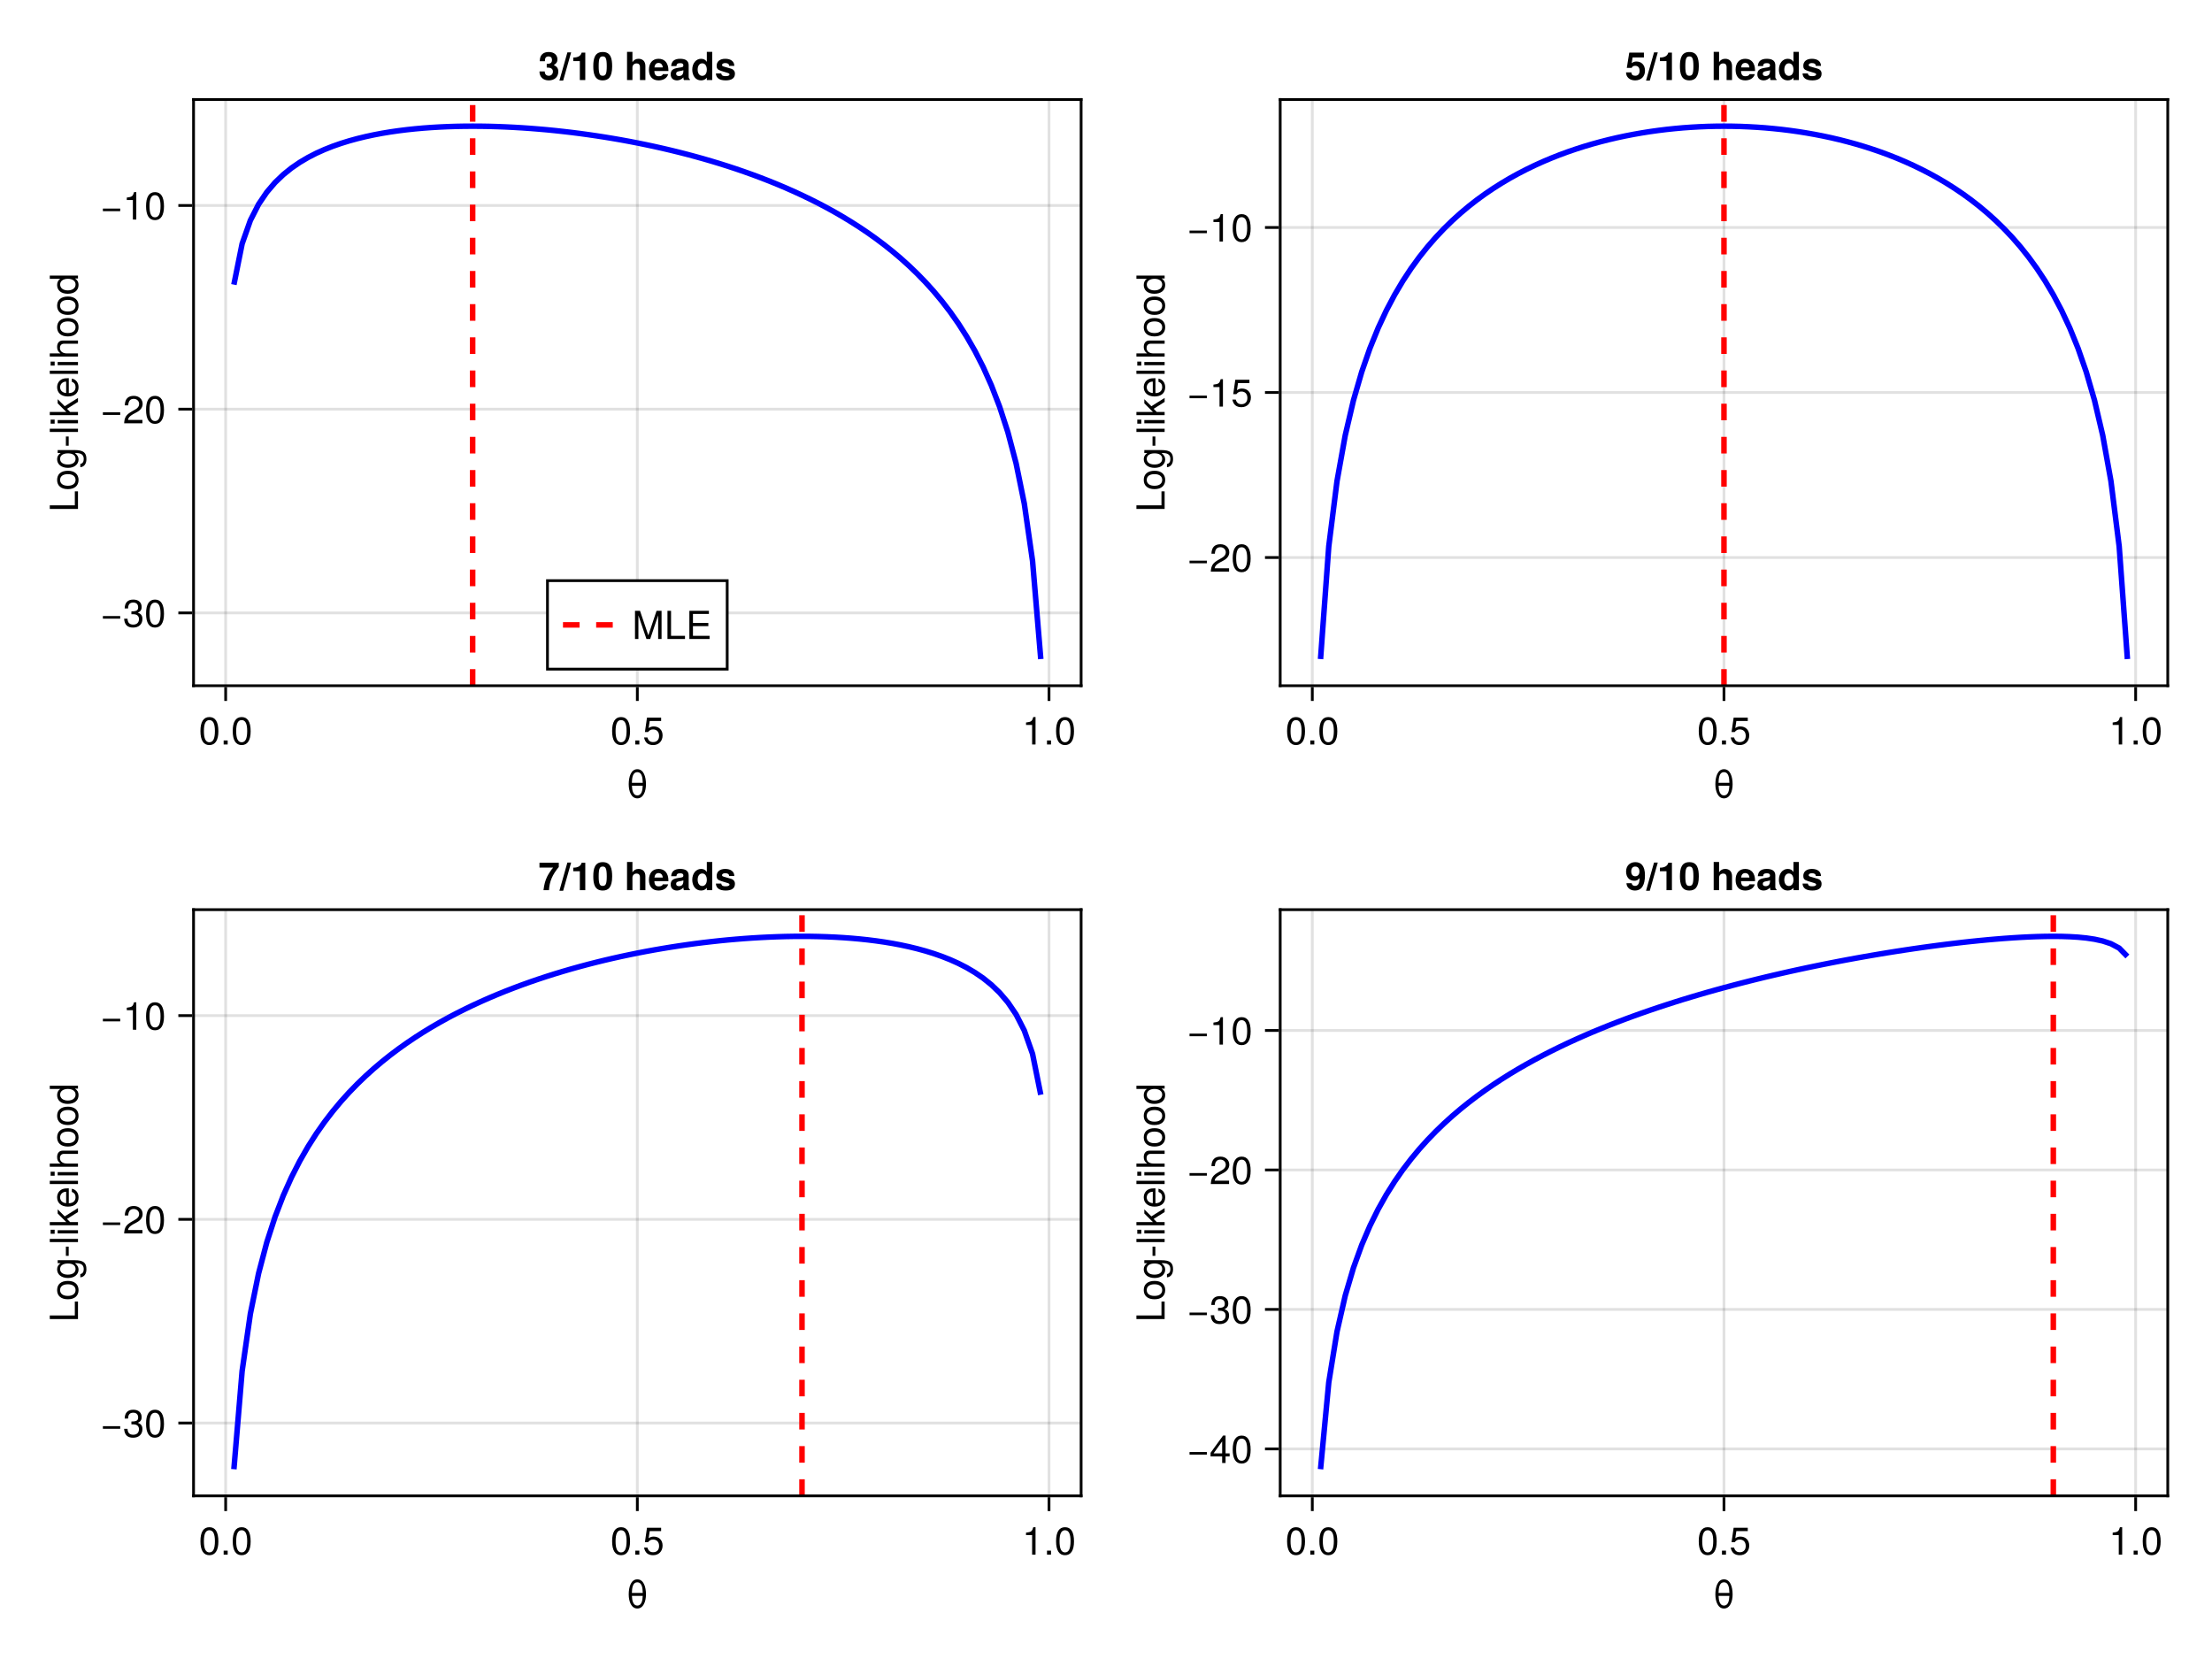 <?xml version="1.0" encoding="UTF-8"?>
<svg xmlns="http://www.w3.org/2000/svg" xmlns:xlink="http://www.w3.org/1999/xlink" width="800" height="600" viewBox="0 0 800 600">
<defs>
<g>
<g id="glyph-0-0-e7963ee4">
<path d="M 7.188 -4.922 C 7.188 -2.406 6.266 0.172 4.062 0.172 C 1.875 0.172 0.953 -2.406 0.953 -4.922 C 0.953 -7.594 1.766 -10.375 4.062 -10.375 C 6.375 -10.375 7.188 -7.594 7.188 -4.922 Z M 6.031 -5.453 C 5.984 -7.359 5.703 -9.312 4.062 -9.312 C 2.438 -9.312 2.141 -7.359 2.094 -5.453 C 2.094 -5.453 6.031 -5.453 6.031 -5.453 Z M 6.016 -4.391 C 6.016 -4.391 2.109 -4.391 2.109 -4.391 C 2.172 -2.625 2.578 -0.891 4.062 -0.891 C 5.562 -0.891 5.969 -2.625 6.016 -4.391 Z M 6.016 -4.391 "/>
</g>
<g id="glyph-0-1-e7963ee4">
<path d="M 7.094 -4.781 C 7.094 -1.516 5.953 0.203 3.844 0.203 C 1.719 0.203 0.609 -1.516 0.609 -4.859 C 0.609 -8.188 1.703 -9.922 3.844 -9.922 C 6 -9.922 7.094 -8.219 7.094 -4.781 Z M 5.844 -4.891 C 5.844 -7.547 5.188 -8.828 3.844 -8.828 C 2.516 -8.828 1.859 -7.562 1.859 -4.844 C 1.859 -2.125 2.516 -0.812 3.828 -0.812 C 5.188 -0.812 5.844 -2.078 5.844 -4.891 Z M 5.844 -4.891 "/>
</g>
<g id="glyph-0-2-e7963ee4">
<path d="M 10.656 0 C 10.656 0 9.422 0 9.422 0 C 9.422 0 9.422 -8.547 9.422 -8.547 C 9.422 -8.547 6.547 0 6.547 0 C 6.547 0 5.188 0 5.188 0 C 5.188 0 2.281 -8.547 2.281 -8.547 C 2.281 -8.547 2.281 0 2.281 0 C 2.281 0 1.047 0 1.047 0 C 1.047 0 1.047 -10.203 1.047 -10.203 C 1.047 -10.203 2.859 -10.203 2.859 -10.203 C 2.859 -10.203 5.875 -1.312 5.875 -1.312 C 5.875 -1.312 8.844 -10.203 8.844 -10.203 C 8.844 -10.203 10.656 -10.203 10.656 -10.203 C 10.656 -10.203 10.656 0 10.656 0 Z M 10.656 0 "/>
</g>
<g id="glyph-0-3-e7963ee4">
<path d="M 7.469 0 C 7.469 0 1.125 0 1.125 0 C 1.125 0 1.125 -10.203 1.125 -10.203 C 1.125 -10.203 2.422 -10.203 2.422 -10.203 C 2.422 -10.203 2.422 -1.141 2.422 -1.141 C 2.422 -1.141 7.469 -1.141 7.469 -1.141 C 7.469 -1.141 7.469 0 7.469 0 Z M 7.469 0 "/>
</g>
<g id="glyph-0-4-e7963ee4">
<path d="M 8.578 0 C 8.578 0 1.266 0 1.266 0 C 1.266 0 1.266 -10.203 1.266 -10.203 C 1.266 -10.203 8.328 -10.203 8.328 -10.203 C 8.328 -10.203 8.328 -9.062 8.328 -9.062 C 8.328 -9.062 2.562 -9.062 2.562 -9.062 C 2.562 -9.062 2.562 -5.797 2.562 -5.797 C 2.562 -5.797 8.125 -5.797 8.125 -5.797 C 8.125 -5.797 8.125 -4.641 8.125 -4.641 C 8.125 -4.641 2.562 -4.641 2.562 -4.641 C 2.562 -4.641 2.562 -1.141 2.562 -1.141 C 2.562 -1.141 8.578 -1.141 8.578 -1.141 C 8.578 -1.141 8.578 0 8.578 0 Z M 8.578 0 "/>
</g>
<g id="glyph-1-0-e7963ee4">
<path d="M 7.094 -4.781 C 7.094 -1.516 5.953 0.203 3.844 0.203 C 1.719 0.203 0.609 -1.516 0.609 -4.859 C 0.609 -8.188 1.703 -9.922 3.844 -9.922 C 6 -9.922 7.094 -8.219 7.094 -4.781 Z M 5.844 -4.891 C 5.844 -7.547 5.188 -8.828 3.844 -8.828 C 2.516 -8.828 1.859 -7.562 1.859 -4.844 C 1.859 -2.125 2.516 -0.812 3.828 -0.812 C 5.188 -0.812 5.844 -2.078 5.844 -4.891 Z M 5.844 -4.891 "/>
</g>
<g id="glyph-1-1-e7963ee4">
<path d="M 2.672 0 C 2.672 0 1.219 0 1.219 0 C 1.219 0 1.219 -1.453 1.219 -1.453 C 1.219 -1.453 2.672 -1.453 2.672 -1.453 C 2.672 -1.453 2.672 0 2.672 0 Z M 2.672 0 "/>
</g>
<g id="glyph-1-2-e7963ee4">
<path d="M 7.188 -3.297 C 7.188 -1.188 5.781 0.203 3.781 0.203 C 2.016 0.203 0.891 -0.578 0.484 -2.547 C 0.484 -2.547 1.719 -2.547 1.719 -2.547 C 2.016 -1.422 2.672 -0.875 3.75 -0.875 C 5.094 -0.875 5.922 -1.688 5.922 -3.125 C 5.922 -4.594 5.078 -5.453 3.75 -5.453 C 2.984 -5.453 2.5 -5.203 1.938 -4.516 C 1.938 -4.516 0.797 -4.516 0.797 -4.516 C 0.797 -4.516 1.547 -9.719 1.547 -9.719 C 1.547 -9.719 6.656 -9.719 6.656 -9.719 C 6.656 -9.719 6.656 -8.5 6.656 -8.5 C 6.656 -8.5 2.531 -8.5 2.531 -8.5 C 2.531 -8.5 2.141 -5.938 2.141 -5.938 C 2.719 -6.359 3.281 -6.531 3.969 -6.531 C 5.875 -6.531 7.188 -5.25 7.188 -3.297 Z M 7.188 -3.297 "/>
</g>
<g id="glyph-1-3-e7963ee4">
<path d="M 7.219 -3.031 C 7.219 -3.031 0.953 -3.031 0.953 -3.031 C 0.953 -3.031 0.953 -3.969 0.953 -3.969 C 0.953 -3.969 7.219 -3.969 7.219 -3.969 C 7.219 -3.969 7.219 -3.031 7.219 -3.031 Z M 7.219 -3.031 "/>
</g>
<g id="glyph-2-0-e7963ee4">
<path d="M 4.859 0 C 4.859 0 3.625 0 3.625 0 C 3.625 0 3.625 -7.062 3.625 -7.062 C 3.625 -7.062 1.422 -7.062 1.422 -7.062 C 1.422 -7.062 1.422 -7.953 1.422 -7.953 C 3.328 -8.188 3.609 -8.406 4.047 -9.922 C 4.047 -9.922 4.859 -9.922 4.859 -9.922 C 4.859 -9.922 4.859 0 4.859 0 Z M 4.859 0 "/>
</g>
<g id="glyph-2-1-e7963ee4">
<path d="M 7.094 -4.781 C 7.094 -1.516 5.953 0.203 3.844 0.203 C 1.719 0.203 0.609 -1.516 0.609 -4.859 C 0.609 -8.188 1.703 -9.922 3.844 -9.922 C 6 -9.922 7.094 -8.219 7.094 -4.781 Z M 5.844 -4.891 C 5.844 -7.547 5.188 -8.828 3.844 -8.828 C 2.516 -8.828 1.859 -7.562 1.859 -4.844 C 1.859 -2.125 2.516 -0.812 3.828 -0.812 C 5.188 -0.812 5.844 -2.078 5.844 -4.891 Z M 5.844 -4.891 "/>
</g>
<g id="glyph-2-2-e7963ee4">
<path d="M 2.672 0 C 2.672 0 1.219 0 1.219 0 C 1.219 0 1.219 -1.453 1.219 -1.453 C 1.219 -1.453 2.672 -1.453 2.672 -1.453 C 2.672 -1.453 2.672 0 2.672 0 Z M 2.672 0 "/>
</g>
<g id="glyph-2-3-e7963ee4">
<path d="M 7.219 -3.031 C 7.219 -3.031 0.953 -3.031 0.953 -3.031 C 0.953 -3.031 0.953 -3.969 0.953 -3.969 C 0.953 -3.969 7.219 -3.969 7.219 -3.969 C 7.219 -3.969 7.219 -3.031 7.219 -3.031 Z M 7.219 -3.031 "/>
</g>
<g id="glyph-2-4-e7963ee4">
<path d="M 7.281 -2.375 C 7.281 -2.375 5.812 -2.375 5.812 -2.375 C 5.812 -2.375 5.812 0 5.812 0 C 5.812 0 4.578 0 4.578 0 C 4.578 0 4.578 -2.375 4.578 -2.375 C 4.578 -2.375 0.391 -2.375 0.391 -2.375 C 0.391 -2.375 0.391 -3.688 0.391 -3.688 C 0.391 -3.688 4.906 -9.922 4.906 -9.922 C 4.906 -9.922 5.812 -9.922 5.812 -9.922 C 5.812 -9.922 5.812 -3.484 5.812 -3.484 C 5.812 -3.484 7.281 -3.484 7.281 -3.484 C 7.281 -3.484 7.281 -2.375 7.281 -2.375 Z M 4.578 -3.484 C 4.578 -3.484 4.578 -7.828 4.578 -7.828 C 4.578 -7.828 1.469 -3.484 1.469 -3.484 C 1.469 -3.484 4.578 -3.484 4.578 -3.484 Z M 4.578 -3.484 "/>
</g>
<g id="glyph-2-5-e7963ee4">
<path d="M 7.156 -7.016 C 7.156 -5.797 6.438 -4.766 5.047 -4.016 C 5.047 -4.016 3.656 -3.266 3.656 -3.266 C 2.438 -2.547 1.984 -2.031 1.859 -1.219 C 1.859 -1.219 7.078 -1.219 7.078 -1.219 C 7.078 -1.219 7.078 0 7.078 0 C 7.078 0 0.469 0 0.469 0 C 0.594 -2.188 1.188 -3.125 3.266 -4.297 C 3.266 -4.297 4.547 -5.031 4.547 -5.031 C 5.438 -5.531 5.891 -6.203 5.891 -6.984 C 5.891 -8.047 5.047 -8.844 3.938 -8.844 C 2.719 -8.844 2.031 -8.141 1.938 -6.484 C 1.938 -6.484 0.703 -6.484 0.703 -6.484 C 0.766 -8.891 1.953 -9.922 3.969 -9.922 C 5.859 -9.922 7.156 -8.688 7.156 -7.016 Z M 7.156 -7.016 "/>
</g>
<g id="glyph-3-0-e7963ee4">
<path d="M 2.672 0 C 2.672 0 1.219 0 1.219 0 C 1.219 0 1.219 -1.453 1.219 -1.453 C 1.219 -1.453 2.672 -1.453 2.672 -1.453 C 2.672 -1.453 2.672 0 2.672 0 Z M 2.672 0 "/>
</g>
<g id="glyph-3-1-e7963ee4">
<path d="M 7.094 -4.781 C 7.094 -1.516 5.953 0.203 3.844 0.203 C 1.719 0.203 0.609 -1.516 0.609 -4.859 C 0.609 -8.188 1.703 -9.922 3.844 -9.922 C 6 -9.922 7.094 -8.219 7.094 -4.781 Z M 5.844 -4.891 C 5.844 -7.547 5.188 -8.828 3.844 -8.828 C 2.516 -8.828 1.859 -7.562 1.859 -4.844 C 1.859 -2.125 2.516 -0.812 3.828 -0.812 C 5.188 -0.812 5.844 -2.078 5.844 -4.891 Z M 5.844 -4.891 "/>
</g>
<g id="glyph-3-2-e7963ee4">
<path d="M 7.188 -3.297 C 7.188 -1.188 5.781 0.203 3.781 0.203 C 2.016 0.203 0.891 -0.578 0.484 -2.547 C 0.484 -2.547 1.719 -2.547 1.719 -2.547 C 2.016 -1.422 2.672 -0.875 3.75 -0.875 C 5.094 -0.875 5.922 -1.688 5.922 -3.125 C 5.922 -4.594 5.078 -5.453 3.75 -5.453 C 2.984 -5.453 2.5 -5.203 1.938 -4.516 C 1.938 -4.516 0.797 -4.516 0.797 -4.516 C 0.797 -4.516 1.547 -9.719 1.547 -9.719 C 1.547 -9.719 6.656 -9.719 6.656 -9.719 C 6.656 -9.719 6.656 -8.5 6.656 -8.5 C 6.656 -8.5 2.531 -8.5 2.531 -8.5 C 2.531 -8.5 2.141 -5.938 2.141 -5.938 C 2.719 -6.359 3.281 -6.531 3.969 -6.531 C 5.875 -6.531 7.188 -5.25 7.188 -3.297 Z M 7.188 -3.297 "/>
</g>
<g id="glyph-4-0-e7963ee4">
<path d="M 0 -7.469 C 0 -7.469 0 -1.125 0 -1.125 C 0 -1.125 -10.203 -1.125 -10.203 -1.125 C -10.203 -1.125 -10.203 -2.422 -10.203 -2.422 C -10.203 -2.422 -1.141 -2.422 -1.141 -2.422 C -1.141 -2.422 -1.141 -7.469 -1.141 -7.469 C -1.141 -7.469 0 -7.469 0 -7.469 Z M 0 -7.469 "/>
</g>
<g id="glyph-4-1-e7963ee4">
<path d="M -3.609 -7.141 C -1.203 -7.141 0.203 -5.875 0.203 -3.828 C 0.203 -1.734 -1.203 -0.5 -3.672 -0.5 C -6.125 -0.5 -7.547 -1.75 -7.547 -3.812 C -7.547 -5.922 -6.141 -7.141 -3.609 -7.141 Z M -3.625 -5.922 C -5.453 -5.922 -6.469 -5.141 -6.469 -3.828 C -6.469 -2.516 -5.438 -1.719 -3.672 -1.719 C -1.891 -1.719 -0.875 -2.516 -0.875 -3.828 C -0.875 -5.109 -1.906 -5.922 -3.625 -5.922 Z M -3.625 -5.922 "/>
</g>
<g id="glyph-4-2-e7963ee4">
<path d="M -1.203 -6.844 C 2.031 -6.844 3.047 -5.859 3.047 -3.562 C 3.047 -1.844 2.219 -0.766 0.844 -0.641 C 0.844 -0.641 0.844 -1.828 0.844 -1.828 C 1.734 -1.969 2.078 -2.688 2.078 -3.609 C 2.078 -4.969 1.328 -5.766 -0.609 -5.766 C -0.609 -5.766 -1.109 -5.766 -1.109 -5.766 C -0.188 -5 0.203 -4.359 0.203 -3.438 C 0.203 -1.703 -1.281 -0.406 -3.594 -0.406 C -5.984 -0.406 -7.547 -1.672 -7.547 -3.531 C -7.547 -4.469 -7.141 -5.188 -6.266 -5.766 C -6.266 -5.766 -7.344 -5.766 -7.344 -5.766 C -7.344 -5.766 -7.344 -6.844 -7.344 -6.844 C -7.344 -6.844 -1.203 -6.844 -1.203 -6.844 Z M -3.625 -5.656 C -5.406 -5.656 -6.469 -4.906 -6.469 -3.656 C -6.469 -2.406 -5.438 -1.625 -3.672 -1.625 C -1.891 -1.625 -0.875 -2.391 -0.875 -3.672 C -0.875 -4.906 -1.875 -5.656 -3.625 -5.656 Z M -3.625 -5.656 "/>
</g>
<g id="glyph-5-0-e7963ee4">
<path d="M -3.609 -7.141 C -1.203 -7.141 0.203 -5.875 0.203 -3.828 C 0.203 -1.734 -1.203 -0.5 -3.672 -0.5 C -6.125 -0.5 -7.547 -1.75 -7.547 -3.812 C -7.547 -5.922 -6.141 -7.141 -3.609 -7.141 Z M -3.625 -5.922 C -5.453 -5.922 -6.469 -5.141 -6.469 -3.828 C -6.469 -2.516 -5.438 -1.719 -3.672 -1.719 C -1.891 -1.719 -0.875 -2.516 -0.875 -3.828 C -0.875 -5.109 -1.906 -5.922 -3.625 -5.922 Z M -3.625 -5.922 "/>
</g>
<g id="glyph-6-0-e7963ee4">
<path d="M -1.203 -6.844 C 2.031 -6.844 3.047 -5.859 3.047 -3.562 C 3.047 -1.844 2.219 -0.766 0.844 -0.641 C 0.844 -0.641 0.844 -1.828 0.844 -1.828 C 1.734 -1.969 2.078 -2.688 2.078 -3.609 C 2.078 -4.969 1.328 -5.766 -0.609 -5.766 C -0.609 -5.766 -1.109 -5.766 -1.109 -5.766 C -0.188 -5 0.203 -4.359 0.203 -3.438 C 0.203 -1.703 -1.281 -0.406 -3.594 -0.406 C -5.984 -0.406 -7.547 -1.672 -7.547 -3.531 C -7.547 -4.469 -7.141 -5.188 -6.266 -5.766 C -6.266 -5.766 -7.344 -5.766 -7.344 -5.766 C -7.344 -5.766 -7.344 -6.844 -7.344 -6.844 C -7.344 -6.844 -1.203 -6.844 -1.203 -6.844 Z M -3.625 -5.656 C -5.406 -5.656 -6.469 -4.906 -6.469 -3.656 C -6.469 -2.406 -5.438 -1.625 -3.672 -1.625 C -1.891 -1.625 -0.875 -2.391 -0.875 -3.672 C -0.875 -4.906 -1.875 -5.656 -3.625 -5.656 Z M -3.625 -5.656 "/>
</g>
<g id="glyph-7-0-e7963ee4">
<path d="M -3.359 -3.969 C -3.359 -3.969 -3.359 -0.641 -3.359 -0.641 C -3.359 -0.641 -4.375 -0.641 -4.375 -0.641 C -4.375 -0.641 -4.375 -3.969 -4.375 -3.969 C -4.375 -3.969 -3.359 -3.969 -3.359 -3.969 Z M -3.359 -3.969 "/>
</g>
<g id="glyph-7-1-e7963ee4">
<path d="M 0 -2.109 C 0 -2.109 0 -0.953 0 -0.953 C 0 -0.953 -10.203 -0.953 -10.203 -0.953 C -10.203 -0.953 -10.203 -2.109 -10.203 -2.109 C -10.203 -2.109 0 -2.109 0 -2.109 Z M 0 -2.109 "/>
</g>
<g id="glyph-8-0-e7963ee4">
<path d="M 0 -2.141 C 0 -2.141 0 -0.984 0 -0.984 C 0 -0.984 -7.344 -0.984 -7.344 -0.984 C -7.344 -0.984 -7.344 -2.141 -7.344 -2.141 C -7.344 -2.141 0 -2.141 0 -2.141 Z M -8.438 -2.297 C -8.438 -2.297 -8.438 -0.844 -8.438 -0.844 C -8.438 -0.844 -9.891 -0.844 -9.891 -0.844 C -9.891 -0.844 -9.891 -2.297 -9.891 -2.297 C -9.891 -2.297 -8.438 -2.297 -8.438 -2.297 Z M -8.438 -2.297 "/>
</g>
<g id="glyph-8-1-e7963ee4">
<path d="M 0 -7.031 C 0 -7.031 0 -5.594 0 -5.594 C 0 -5.594 -3.969 -3.109 -3.969 -3.109 C -3.969 -3.109 -2.859 -1.969 -2.859 -1.969 C -2.859 -1.969 0 -1.969 0 -1.969 C 0 -1.969 0 -0.812 0 -0.812 C 0 -0.812 -10.203 -0.812 -10.203 -0.812 C -10.203 -0.812 -10.203 -1.969 -10.203 -1.969 C -10.203 -1.969 -4.234 -1.969 -4.234 -1.969 C -4.234 -1.969 -7.344 -5.078 -7.344 -5.078 C -7.344 -5.078 -7.344 -6.578 -7.344 -6.578 C -7.344 -6.578 -4.797 -4.031 -4.797 -4.031 C -4.797 -4.031 0 -7.031 0 -7.031 Z M 0 -7.031 "/>
</g>
<g id="glyph-8-2-e7963ee4">
<path d="M 0 -6.938 C 0 -6.938 0 -5.891 0 -5.891 C 0 -5.891 -1.078 -5.891 -1.078 -5.891 C -0.172 -5.266 0.203 -4.562 0.203 -3.562 C 0.203 -1.578 -1.266 -0.359 -3.734 -0.359 C -6.078 -0.359 -7.547 -1.609 -7.547 -3.516 C -7.547 -4.5 -7.156 -5.281 -6.406 -5.766 C -6.406 -5.766 -10.203 -5.766 -10.203 -5.766 C -10.203 -5.766 -10.203 -6.938 -10.203 -6.938 C -10.203 -6.938 0 -6.938 0 -6.938 Z M -3.641 -5.766 C -5.328 -5.766 -6.453 -4.969 -6.453 -3.703 C -6.453 -2.438 -5.375 -1.578 -3.672 -1.578 C -1.953 -1.578 -0.875 -2.438 -0.875 -3.719 C -0.875 -4.953 -1.953 -5.766 -3.641 -5.766 Z M -3.641 -5.766 "/>
</g>
<g id="glyph-8-3-e7963ee4">
<path d="M 0 -2.109 C 0 -2.109 0 -0.953 0 -0.953 C 0 -0.953 -10.203 -0.953 -10.203 -0.953 C -10.203 -0.953 -10.203 -2.109 -10.203 -2.109 C -10.203 -2.109 0 -2.109 0 -2.109 Z M 0 -2.109 "/>
</g>
<g id="glyph-8-4-e7963ee4">
<path d="M -3.609 -7.141 C -1.203 -7.141 0.203 -5.875 0.203 -3.828 C 0.203 -1.734 -1.203 -0.5 -3.672 -0.5 C -6.125 -0.5 -7.547 -1.75 -7.547 -3.812 C -7.547 -5.922 -6.141 -7.141 -3.609 -7.141 Z M -3.625 -5.922 C -5.453 -5.922 -6.469 -5.141 -6.469 -3.828 C -6.469 -2.516 -5.438 -1.719 -3.672 -1.719 C -1.891 -1.719 -0.875 -2.516 -0.875 -3.828 C -0.875 -5.109 -1.906 -5.922 -3.625 -5.922 Z M -3.625 -5.922 "/>
</g>
<g id="glyph-9-0-e7963ee4">
<path d="M -3.328 -7.188 C -3.328 -7.188 -3.328 -1.781 -3.328 -1.781 C -1.656 -1.812 -0.875 -2.719 -0.875 -3.938 C -0.875 -4.875 -1.266 -5.531 -2.219 -5.859 C -2.219 -5.859 -2.219 -7.031 -2.219 -7.031 C -0.734 -6.734 0.203 -5.578 0.203 -3.891 C 0.203 -1.828 -1.219 -0.562 -3.625 -0.562 C -6.031 -0.562 -7.547 -1.875 -7.547 -3.922 C -7.547 -5.297 -6.812 -6.406 -5.609 -6.891 C -5.062 -7.094 -4.391 -7.188 -3.328 -7.188 Z M -4.375 -5.938 C -5.516 -5.938 -6.469 -5.047 -6.469 -3.906 C -6.469 -2.734 -5.594 -1.906 -4.281 -1.812 C -4.281 -1.812 -4.281 -5.922 -4.281 -5.922 C -4.312 -5.938 -4.375 -5.938 -4.375 -5.938 Z M -4.375 -5.938 "/>
</g>
<g id="glyph-10-0-e7963ee4">
<path d="M 0 -2.109 C 0 -2.109 0 -0.953 0 -0.953 C 0 -0.953 -10.203 -0.953 -10.203 -0.953 C -10.203 -0.953 -10.203 -2.109 -10.203 -2.109 C -10.203 -2.109 0 -2.109 0 -2.109 Z M 0 -2.109 "/>
</g>
<g id="glyph-10-1-e7963ee4">
<path d="M 0 -2.141 C 0 -2.141 0 -0.984 0 -0.984 C 0 -0.984 -7.344 -0.984 -7.344 -0.984 C -7.344 -0.984 -7.344 -2.141 -7.344 -2.141 C -7.344 -2.141 0 -2.141 0 -2.141 Z M -8.438 -2.297 C -8.438 -2.297 -8.438 -0.844 -8.438 -0.844 C -8.438 -0.844 -9.891 -0.844 -9.891 -0.844 C -9.891 -0.844 -9.891 -2.297 -9.891 -2.297 C -9.891 -2.297 -8.438 -2.297 -8.438 -2.297 Z M -8.438 -2.297 "/>
</g>
<g id="glyph-10-2-e7963ee4">
<path d="M 0 -6.797 C 0 -6.797 0 -5.641 0 -5.641 C 0 -5.641 -5.078 -5.641 -5.078 -5.641 C -6.047 -5.641 -6.531 -4.953 -6.531 -4.125 C -6.531 -2.922 -5.547 -2.141 -4.047 -2.141 C -4.047 -2.141 0 -2.141 0 -2.141 C 0 -2.141 0 -0.984 0 -0.984 C 0 -0.984 -10.203 -0.984 -10.203 -0.984 C -10.203 -0.984 -10.203 -2.141 -10.203 -2.141 C -10.203 -2.141 -6.328 -2.141 -6.328 -2.141 C -7.219 -2.828 -7.547 -3.453 -7.547 -4.5 C -7.547 -5.922 -6.781 -6.797 -5.547 -6.797 C -5.547 -6.797 0 -6.797 0 -6.797 Z M 0 -6.797 "/>
</g>
<g id="glyph-11-0-e7963ee4">
<path d="M -3.609 -7.141 C -1.203 -7.141 0.203 -5.875 0.203 -3.828 C 0.203 -1.734 -1.203 -0.5 -3.672 -0.5 C -6.125 -0.5 -7.547 -1.75 -7.547 -3.812 C -7.547 -5.922 -6.141 -7.141 -3.609 -7.141 Z M -3.625 -5.922 C -5.453 -5.922 -6.469 -5.141 -6.469 -3.828 C -6.469 -2.516 -5.438 -1.719 -3.672 -1.719 C -1.891 -1.719 -0.875 -2.516 -0.875 -3.828 C -0.875 -5.109 -1.906 -5.922 -3.625 -5.922 Z M -3.625 -5.922 "/>
</g>
<g id="glyph-12-0-e7963ee4">
<path d="M -3.609 -7.141 C -1.203 -7.141 0.203 -5.875 0.203 -3.828 C 0.203 -1.734 -1.203 -0.5 -3.672 -0.5 C -6.125 -0.5 -7.547 -1.75 -7.547 -3.812 C -7.547 -5.922 -6.141 -7.141 -3.609 -7.141 Z M -3.625 -5.922 C -5.453 -5.922 -6.469 -5.141 -6.469 -3.828 C -6.469 -2.516 -5.438 -1.719 -3.672 -1.719 C -1.891 -1.719 -0.875 -2.516 -0.875 -3.828 C -0.875 -5.109 -1.906 -5.922 -3.625 -5.922 Z M -3.625 -5.922 "/>
</g>
<g id="glyph-13-0-e7963ee4">
<path d="M 7.078 -2.891 C 7.078 -1.016 5.766 0.203 3.719 0.203 C 1.688 0.203 0.609 -0.781 0.453 -3 C 0.453 -3 1.688 -3 1.688 -3 C 1.766 -1.547 2.422 -0.875 3.766 -0.875 C 5.047 -0.875 5.828 -1.625 5.828 -2.875 C 5.828 -3.969 5.125 -4.625 3.766 -4.625 C 3.766 -4.625 3.094 -4.625 3.094 -4.625 C 3.094 -4.625 3.094 -5.656 3.094 -5.656 C 5.062 -5.656 5.531 -6.094 5.531 -7.156 C 5.531 -8.203 4.875 -8.844 3.781 -8.844 C 2.516 -8.844 1.922 -8.188 1.891 -6.719 C 1.891 -6.719 0.656 -6.719 0.656 -6.719 C 0.703 -8.828 1.766 -9.922 3.766 -9.922 C 5.656 -9.922 6.797 -8.906 6.797 -7.203 C 6.797 -6.203 6.328 -5.562 5.406 -5.188 C 6.594 -4.781 7.078 -4.094 7.078 -2.891 Z M 7.078 -2.891 "/>
</g>
<g id="glyph-13-1-e7963ee4">
<path d="M 7.156 -7.016 C 7.156 -5.797 6.438 -4.766 5.047 -4.016 C 5.047 -4.016 3.656 -3.266 3.656 -3.266 C 2.438 -2.547 1.984 -2.031 1.859 -1.219 C 1.859 -1.219 7.078 -1.219 7.078 -1.219 C 7.078 -1.219 7.078 0 7.078 0 C 7.078 0 0.469 0 0.469 0 C 0.594 -2.188 1.188 -3.125 3.266 -4.297 C 3.266 -4.297 4.547 -5.031 4.547 -5.031 C 5.438 -5.531 5.891 -6.203 5.891 -6.984 C 5.891 -8.047 5.047 -8.844 3.938 -8.844 C 2.719 -8.844 2.031 -8.141 1.938 -6.484 C 1.938 -6.484 0.703 -6.484 0.703 -6.484 C 0.766 -8.891 1.953 -9.922 3.969 -9.922 C 5.859 -9.922 7.156 -8.688 7.156 -7.016 Z M 7.156 -7.016 "/>
</g>
<g id="glyph-14-0-e7963ee4">
<path d="M 7.219 -3.031 C 7.219 -3.031 0.953 -3.031 0.953 -3.031 C 0.953 -3.031 0.953 -3.969 0.953 -3.969 C 0.953 -3.969 7.219 -3.969 7.219 -3.969 C 7.219 -3.969 7.219 -3.031 7.219 -3.031 Z M 7.219 -3.031 "/>
</g>
<g id="glyph-14-1-e7963ee4">
<path d="M 7.094 -4.781 C 7.094 -1.516 5.953 0.203 3.844 0.203 C 1.719 0.203 0.609 -1.516 0.609 -4.859 C 0.609 -8.188 1.703 -9.922 3.844 -9.922 C 6 -9.922 7.094 -8.219 7.094 -4.781 Z M 5.844 -4.891 C 5.844 -7.547 5.188 -8.828 3.844 -8.828 C 2.516 -8.828 1.859 -7.562 1.859 -4.844 C 1.859 -2.125 2.516 -0.812 3.828 -0.812 C 5.188 -0.812 5.844 -2.078 5.844 -4.891 Z M 5.844 -4.891 "/>
</g>
<g id="glyph-15-0-e7963ee4">
<path d="M 4.859 0 C 4.859 0 3.625 0 3.625 0 C 3.625 0 3.625 -7.062 3.625 -7.062 C 3.625 -7.062 1.422 -7.062 1.422 -7.062 C 1.422 -7.062 1.422 -7.953 1.422 -7.953 C 3.328 -8.188 3.609 -8.406 4.047 -9.922 C 4.047 -9.922 4.859 -9.922 4.859 -9.922 C 4.859 -9.922 4.859 0 4.859 0 Z M 4.859 0 "/>
</g>
<g id="glyph-16-0-e7963ee4">
<path d="M 7.219 -3.047 C 7.219 -1.125 5.859 0.125 3.75 0.125 C 1.719 0.125 0.406 -1.125 0.406 -3.109 C 0.406 -3.109 2.312 -3.109 2.312 -3.109 C 2.312 -2.094 2.875 -1.547 3.797 -1.547 C 4.641 -1.547 5.266 -2.188 5.266 -3.047 C 5.266 -4.109 4.516 -4.531 3.031 -4.531 C 3.031 -4.531 3.031 -5.859 3.031 -5.859 C 3.031 -5.859 3.203 -5.859 3.203 -5.859 C 4.375 -5.859 4.938 -6.266 4.938 -7.25 C 4.938 -8.078 4.5 -8.547 3.703 -8.547 C 2.75 -8.547 2.359 -8.031 2.359 -6.797 C 2.359 -6.797 0.531 -6.797 0.531 -6.797 C 0.531 -6.797 0.531 -6.969 0.531 -6.969 C 0.531 -9.125 1.828 -10.141 3.75 -10.141 C 5.672 -10.141 6.906 -9.094 6.906 -7.438 C 6.906 -6.531 6.531 -5.984 5.594 -5.422 C 6.719 -4.875 7.219 -4.219 7.219 -3.047 Z M 7.219 -3.047 "/>
</g>
<g id="glyph-16-1-e7963ee4">
<path d="M 7.234 -4.938 C 7.234 -1.016 5.844 0.125 3.828 0.125 C 0.953 0.125 0.406 -2.219 0.406 -5 C 0.406 -7.859 0.984 -10.141 3.828 -10.141 C 6.734 -10.141 7.234 -7.75 7.234 -4.938 Z M 5.281 -4.984 C 5.281 -8.062 4.781 -8.547 3.828 -8.547 C 2.766 -8.547 2.359 -7.891 2.359 -5.016 C 2.359 -2.062 2.828 -1.547 3.828 -1.547 C 4.875 -1.547 5.281 -2.203 5.281 -4.984 Z M 5.281 -4.984 "/>
</g>
<g id="glyph-16-2-e7963ee4">
</g>
<g id="glyph-16-3-e7963ee4">
<path d="M 7.344 0 C 7.344 0 5.203 0 5.203 0 C 5.031 -0.219 4.984 -0.562 4.984 -0.953 C 4.297 -0.234 3.531 0.125 2.688 0.125 C 1.422 0.125 0.391 -0.578 0.391 -2.047 C 0.391 -3.422 1.125 -4.062 2.625 -4.328 C 2.625 -4.328 3.406 -4.469 3.406 -4.469 C 4.375 -4.641 4.969 -4.547 4.969 -5.344 C 4.969 -5.859 4.594 -6.109 3.844 -6.109 C 2.875 -6.109 2.547 -5.859 2.453 -5.062 C 2.453 -5.062 0.562 -5.062 0.562 -5.062 C 0.688 -6.812 1.75 -7.688 3.797 -7.688 C 5.844 -7.688 6.891 -6.906 6.891 -5.359 C 6.891 -5.359 6.891 -1.156 6.891 -1.156 C 6.891 -0.766 6.984 -0.562 7.344 -0.234 C 7.344 -0.234 7.344 0 7.344 0 Z M 4.969 -3.234 C 4.969 -3.234 4.969 -3.562 4.969 -3.562 C 4.75 -3.453 4.656 -3.438 4.141 -3.328 C 4.141 -3.328 3.469 -3.203 3.469 -3.203 C 2.656 -3.047 2.359 -2.844 2.359 -2.266 C 2.359 -1.703 2.766 -1.453 3.422 -1.453 C 4.406 -1.453 4.969 -2.094 4.969 -3.234 Z M 4.969 -3.234 "/>
</g>
<g id="glyph-17-0-e7963ee4">
<path d="M 4.078 -10 C 4.078 -10 1.188 0.203 1.188 0.203 C 1.188 0.203 -0.172 0.203 -0.172 0.203 C -0.172 0.203 2.719 -10 2.719 -10 C 2.719 -10 4.078 -10 4.078 -10 Z M 4.078 -10 "/>
</g>
<g id="glyph-17-1-e7963ee4">
<path d="M 7.344 -3.5 C 7.344 -3.5 7.344 -3.266 7.344 -3.266 C 7.344 -3.266 2.266 -3.266 2.266 -3.266 C 2.328 -1.797 2.906 -1.375 3.844 -1.375 C 4.547 -1.375 5.172 -1.578 5.328 -2.125 C 5.328 -2.125 7.266 -2.125 7.266 -2.125 C 6.828 -0.641 5.453 0.125 3.766 0.125 C 1.625 0.125 0.312 -1.266 0.312 -3.688 C 0.312 -6.219 1.641 -7.688 3.812 -7.688 C 6.031 -7.688 7.344 -6.109 7.344 -3.5 Z M 5.312 -4.562 C 5.203 -5.641 4.625 -6.188 3.781 -6.188 C 2.906 -6.188 2.422 -5.609 2.297 -4.562 C 2.297 -4.562 5.312 -4.562 5.312 -4.562 Z M 5.312 -4.562 "/>
</g>
<g id="glyph-18-0-e7963ee4">
<path d="M 5.297 0 C 5.297 0 3.328 0 3.328 0 C 3.328 0 3.328 -6.844 3.328 -6.844 C 3.328 -6.844 0.953 -6.844 0.953 -6.844 C 0.953 -6.844 0.953 -8.141 0.953 -8.141 C 2.656 -8.141 3.688 -8.75 3.984 -9.922 C 3.984 -9.922 5.297 -9.922 5.297 -9.922 C 5.297 -9.922 5.297 0 5.297 0 Z M 5.297 0 "/>
</g>
<g id="glyph-18-1-e7963ee4">
<path d="M 7.578 0 C 7.578 0 5.609 0 5.609 0 C 5.609 0 5.609 -4.625 5.609 -4.625 C 5.609 -5.641 5.109 -6.016 4.406 -6.016 C 3.531 -6.016 2.891 -5.406 2.891 -4.531 C 2.891 -4.531 2.891 0 2.891 0 C 2.891 0 0.938 0 0.938 0 C 0.938 0 0.938 -10.203 0.938 -10.203 C 0.938 -10.203 2.891 -10.203 2.891 -10.203 C 2.891 -10.203 2.891 -6.469 2.891 -6.469 C 3.438 -7.297 4.141 -7.688 5.109 -7.688 C 6.531 -7.688 7.578 -6.828 7.578 -5.062 C 7.578 -5.062 7.578 0 7.578 0 Z M 7.578 0 "/>
</g>
<g id="glyph-18-2-e7963ee4">
<path d="M 7.625 0 C 7.625 0 5.672 0 5.672 0 C 5.672 0 5.672 -0.875 5.672 -0.875 C 5.188 -0.219 4.516 0.125 3.578 0.125 C 1.578 0.125 0.406 -1.625 0.406 -3.766 C 0.406 -6.047 1.781 -7.688 3.578 -7.688 C 4.516 -7.688 5.188 -7.344 5.672 -6.578 C 5.672 -6.578 5.672 -10.203 5.672 -10.203 C 5.672 -10.203 7.625 -10.203 7.625 -10.203 C 7.625 -10.203 7.625 0 7.625 0 Z M 5.672 -3.734 C 5.672 -5.188 5.016 -6.047 4.016 -6.047 C 3.031 -6.047 2.359 -5.172 2.359 -3.766 C 2.359 -2.375 3.031 -1.516 4.016 -1.516 C 5 -1.516 5.672 -2.359 5.672 -3.734 Z M 5.672 -3.734 "/>
</g>
<g id="glyph-18-3-e7963ee4">
<path d="M 7.281 -2.234 C 7.281 -0.719 6.109 0.125 3.969 0.125 C 1.688 0.125 0.469 -0.734 0.406 -2.391 C 0.406 -2.391 2.328 -2.391 2.328 -2.391 C 2.484 -1.578 2.969 -1.406 3.859 -1.406 C 4.781 -1.406 5.312 -1.594 5.312 -2.062 C 5.312 -2.266 5.156 -2.422 4.656 -2.578 C 4.656 -2.578 2.328 -3.297 2.328 -3.297 C 0.922 -3.734 0.672 -4.234 0.672 -5.172 C 0.672 -6.719 1.859 -7.688 3.781 -7.688 C 5.812 -7.688 7.047 -6.719 7.062 -5.125 C 7.062 -5.125 5.188 -5.125 5.188 -5.125 C 5.172 -5.812 4.703 -6.141 3.766 -6.141 C 3.078 -6.141 2.625 -5.859 2.625 -5.453 C 2.625 -5.141 2.766 -5.016 3.312 -4.859 C 3.312 -4.859 5.797 -4.141 5.797 -4.141 C 6.797 -3.844 7.281 -3.203 7.281 -2.344 C 7.281 -2.344 7.281 -2.234 7.281 -2.234 Z M 7.281 -2.234 "/>
</g>
<g id="glyph-19-0-e7963ee4">
<path d="M 7.188 -4.922 C 7.188 -2.406 6.266 0.172 4.062 0.172 C 1.875 0.172 0.953 -2.406 0.953 -4.922 C 0.953 -7.594 1.766 -10.375 4.062 -10.375 C 6.375 -10.375 7.188 -7.594 7.188 -4.922 Z M 6.031 -5.453 C 5.984 -7.359 5.703 -9.312 4.062 -9.312 C 2.438 -9.312 2.141 -7.359 2.094 -5.453 C 2.094 -5.453 6.031 -5.453 6.031 -5.453 Z M 6.016 -4.391 C 6.016 -4.391 2.109 -4.391 2.109 -4.391 C 2.172 -2.625 2.578 -0.891 4.062 -0.891 C 5.562 -0.891 5.969 -2.625 6.016 -4.391 Z M 6.016 -4.391 "/>
</g>
<g id="glyph-19-1-e7963ee4">
<path d="M 7.188 -3.297 C 7.188 -1.188 5.781 0.203 3.781 0.203 C 2.016 0.203 0.891 -0.578 0.484 -2.547 C 0.484 -2.547 1.719 -2.547 1.719 -2.547 C 2.016 -1.422 2.672 -0.875 3.75 -0.875 C 5.094 -0.875 5.922 -1.688 5.922 -3.125 C 5.922 -4.594 5.078 -5.453 3.75 -5.453 C 2.984 -5.453 2.5 -5.203 1.938 -4.516 C 1.938 -4.516 0.797 -4.516 0.797 -4.516 C 0.797 -4.516 1.547 -9.719 1.547 -9.719 C 1.547 -9.719 6.656 -9.719 6.656 -9.719 C 6.656 -9.719 6.656 -8.5 6.656 -8.5 C 6.656 -8.5 2.531 -8.5 2.531 -8.5 C 2.531 -8.5 2.141 -5.938 2.141 -5.938 C 2.719 -6.359 3.281 -6.531 3.969 -6.531 C 5.875 -6.531 7.188 -5.25 7.188 -3.297 Z M 7.188 -3.297 "/>
</g>
<g id="glyph-19-2-e7963ee4">
<path d="M 4.859 0 C 4.859 0 3.625 0 3.625 0 C 3.625 0 3.625 -7.062 3.625 -7.062 C 3.625 -7.062 1.422 -7.062 1.422 -7.062 C 1.422 -7.062 1.422 -7.953 1.422 -7.953 C 3.328 -8.188 3.609 -8.406 4.047 -9.922 C 4.047 -9.922 4.859 -9.922 4.859 -9.922 C 4.859 -9.922 4.859 0 4.859 0 Z M 4.859 0 "/>
</g>
<g id="glyph-20-0-e7963ee4">
<path d="M 7.094 -4.781 C 7.094 -1.516 5.953 0.203 3.844 0.203 C 1.719 0.203 0.609 -1.516 0.609 -4.859 C 0.609 -8.188 1.703 -9.922 3.844 -9.922 C 6 -9.922 7.094 -8.219 7.094 -4.781 Z M 5.844 -4.891 C 5.844 -7.547 5.188 -8.828 3.844 -8.828 C 2.516 -8.828 1.859 -7.562 1.859 -4.844 C 1.859 -2.125 2.516 -0.812 3.828 -0.812 C 5.188 -0.812 5.844 -2.078 5.844 -4.891 Z M 5.844 -4.891 "/>
</g>
<g id="glyph-20-1-e7963ee4">
<path d="M 2.672 0 C 2.672 0 1.219 0 1.219 0 C 1.219 0 1.219 -1.453 1.219 -1.453 C 1.219 -1.453 2.672 -1.453 2.672 -1.453 C 2.672 -1.453 2.672 0 2.672 0 Z M 2.672 0 "/>
</g>
<g id="glyph-21-0-e7963ee4">
<path d="M 0 -7.469 C 0 -7.469 0 -1.125 0 -1.125 C 0 -1.125 -10.203 -1.125 -10.203 -1.125 C -10.203 -1.125 -10.203 -2.422 -10.203 -2.422 C -10.203 -2.422 -1.141 -2.422 -1.141 -2.422 C -1.141 -2.422 -1.141 -7.469 -1.141 -7.469 C -1.141 -7.469 0 -7.469 0 -7.469 Z M 0 -7.469 "/>
</g>
<g id="glyph-21-1-e7963ee4">
<path d="M -3.359 -3.969 C -3.359 -3.969 -3.359 -0.641 -3.359 -0.641 C -3.359 -0.641 -4.375 -0.641 -4.375 -0.641 C -4.375 -0.641 -4.375 -3.969 -4.375 -3.969 C -4.375 -3.969 -3.359 -3.969 -3.359 -3.969 Z M -3.359 -3.969 "/>
</g>
<g id="glyph-21-2-e7963ee4">
<path d="M 0 -2.109 C 0 -2.109 0 -0.953 0 -0.953 C 0 -0.953 -10.203 -0.953 -10.203 -0.953 C -10.203 -0.953 -10.203 -2.109 -10.203 -2.109 C -10.203 -2.109 0 -2.109 0 -2.109 Z M 0 -2.109 "/>
</g>
<g id="glyph-21-3-e7963ee4">
<path d="M 0 -2.141 C 0 -2.141 0 -0.984 0 -0.984 C 0 -0.984 -7.344 -0.984 -7.344 -0.984 C -7.344 -0.984 -7.344 -2.141 -7.344 -2.141 C -7.344 -2.141 0 -2.141 0 -2.141 Z M -8.438 -2.297 C -8.438 -2.297 -8.438 -0.844 -8.438 -0.844 C -8.438 -0.844 -9.891 -0.844 -9.891 -0.844 C -9.891 -0.844 -9.891 -2.297 -9.891 -2.297 C -9.891 -2.297 -8.438 -2.297 -8.438 -2.297 Z M -8.438 -2.297 "/>
</g>
<g id="glyph-21-4-e7963ee4">
<path d="M 0 -7.031 C 0 -7.031 0 -5.594 0 -5.594 C 0 -5.594 -3.969 -3.109 -3.969 -3.109 C -3.969 -3.109 -2.859 -1.969 -2.859 -1.969 C -2.859 -1.969 0 -1.969 0 -1.969 C 0 -1.969 0 -0.812 0 -0.812 C 0 -0.812 -10.203 -0.812 -10.203 -0.812 C -10.203 -0.812 -10.203 -1.969 -10.203 -1.969 C -10.203 -1.969 -4.234 -1.969 -4.234 -1.969 C -4.234 -1.969 -7.344 -5.078 -7.344 -5.078 C -7.344 -5.078 -7.344 -6.578 -7.344 -6.578 C -7.344 -6.578 -4.797 -4.031 -4.797 -4.031 C -4.797 -4.031 0 -7.031 0 -7.031 Z M 0 -7.031 "/>
</g>
<g id="glyph-21-5-e7963ee4">
<path d="M 0 -6.938 C 0 -6.938 0 -5.891 0 -5.891 C 0 -5.891 -1.078 -5.891 -1.078 -5.891 C -0.172 -5.266 0.203 -4.562 0.203 -3.562 C 0.203 -1.578 -1.266 -0.359 -3.734 -0.359 C -6.078 -0.359 -7.547 -1.609 -7.547 -3.516 C -7.547 -4.5 -7.156 -5.281 -6.406 -5.766 C -6.406 -5.766 -10.203 -5.766 -10.203 -5.766 C -10.203 -5.766 -10.203 -6.938 -10.203 -6.938 C -10.203 -6.938 0 -6.938 0 -6.938 Z M -3.641 -5.766 C -5.328 -5.766 -6.453 -4.969 -6.453 -3.703 C -6.453 -2.438 -5.375 -1.578 -3.672 -1.578 C -1.953 -1.578 -0.875 -2.438 -0.875 -3.719 C -0.875 -4.953 -1.953 -5.766 -3.641 -5.766 Z M -3.641 -5.766 "/>
</g>
<g id="glyph-21-6-e7963ee4">
<path d="M -3.609 -7.141 C -1.203 -7.141 0.203 -5.875 0.203 -3.828 C 0.203 -1.734 -1.203 -0.5 -3.672 -0.5 C -6.125 -0.5 -7.547 -1.75 -7.547 -3.812 C -7.547 -5.922 -6.141 -7.141 -3.609 -7.141 Z M -3.625 -5.922 C -5.453 -5.922 -6.469 -5.141 -6.469 -3.828 C -6.469 -2.516 -5.438 -1.719 -3.672 -1.719 C -1.891 -1.719 -0.875 -2.516 -0.875 -3.828 C -0.875 -5.109 -1.906 -5.922 -3.625 -5.922 Z M -3.625 -5.922 "/>
</g>
<g id="glyph-21-7-e7963ee4">
<path d="M -1.203 -6.844 C 2.031 -6.844 3.047 -5.859 3.047 -3.562 C 3.047 -1.844 2.219 -0.766 0.844 -0.641 C 0.844 -0.641 0.844 -1.828 0.844 -1.828 C 1.734 -1.969 2.078 -2.688 2.078 -3.609 C 2.078 -4.969 1.328 -5.766 -0.609 -5.766 C -0.609 -5.766 -1.109 -5.766 -1.109 -5.766 C -0.188 -5 0.203 -4.359 0.203 -3.438 C 0.203 -1.703 -1.281 -0.406 -3.594 -0.406 C -5.984 -0.406 -7.547 -1.672 -7.547 -3.531 C -7.547 -4.469 -7.141 -5.188 -6.266 -5.766 C -6.266 -5.766 -7.344 -5.766 -7.344 -5.766 C -7.344 -5.766 -7.344 -6.844 -7.344 -6.844 C -7.344 -6.844 -1.203 -6.844 -1.203 -6.844 Z M -3.625 -5.656 C -5.406 -5.656 -6.469 -4.906 -6.469 -3.656 C -6.469 -2.406 -5.438 -1.625 -3.672 -1.625 C -1.891 -1.625 -0.875 -2.391 -0.875 -3.672 C -0.875 -4.906 -1.875 -5.656 -3.625 -5.656 Z M -3.625 -5.656 "/>
</g>
<g id="glyph-22-0-e7963ee4">
<path d="M -3.609 -7.141 C -1.203 -7.141 0.203 -5.875 0.203 -3.828 C 0.203 -1.734 -1.203 -0.5 -3.672 -0.5 C -6.125 -0.5 -7.547 -1.75 -7.547 -3.812 C -7.547 -5.922 -6.141 -7.141 -3.609 -7.141 Z M -3.625 -5.922 C -5.453 -5.922 -6.469 -5.141 -6.469 -3.828 C -6.469 -2.516 -5.438 -1.719 -3.672 -1.719 C -1.891 -1.719 -0.875 -2.516 -0.875 -3.828 C -0.875 -5.109 -1.906 -5.922 -3.625 -5.922 Z M -3.625 -5.922 "/>
</g>
<g id="glyph-22-1-e7963ee4">
<path d="M -3.328 -7.188 C -3.328 -7.188 -3.328 -1.781 -3.328 -1.781 C -1.656 -1.812 -0.875 -2.719 -0.875 -3.938 C -0.875 -4.875 -1.266 -5.531 -2.219 -5.859 C -2.219 -5.859 -2.219 -7.031 -2.219 -7.031 C -0.734 -6.734 0.203 -5.578 0.203 -3.891 C 0.203 -1.828 -1.219 -0.562 -3.625 -0.562 C -6.031 -0.562 -7.547 -1.875 -7.547 -3.922 C -7.547 -5.297 -6.812 -6.406 -5.609 -6.891 C -5.062 -7.094 -4.391 -7.188 -3.328 -7.188 Z M -4.375 -5.938 C -5.516 -5.938 -6.469 -5.047 -6.469 -3.906 C -6.469 -2.734 -5.594 -1.906 -4.281 -1.812 C -4.281 -1.812 -4.281 -5.922 -4.281 -5.922 C -4.312 -5.938 -4.375 -5.938 -4.375 -5.938 Z M -4.375 -5.938 "/>
</g>
<g id="glyph-23-0-e7963ee4">
<path d="M -1.203 -6.844 C 2.031 -6.844 3.047 -5.859 3.047 -3.562 C 3.047 -1.844 2.219 -0.766 0.844 -0.641 C 0.844 -0.641 0.844 -1.828 0.844 -1.828 C 1.734 -1.969 2.078 -2.688 2.078 -3.609 C 2.078 -4.969 1.328 -5.766 -0.609 -5.766 C -0.609 -5.766 -1.109 -5.766 -1.109 -5.766 C -0.188 -5 0.203 -4.359 0.203 -3.438 C 0.203 -1.703 -1.281 -0.406 -3.594 -0.406 C -5.984 -0.406 -7.547 -1.672 -7.547 -3.531 C -7.547 -4.469 -7.141 -5.188 -6.266 -5.766 C -6.266 -5.766 -7.344 -5.766 -7.344 -5.766 C -7.344 -5.766 -7.344 -6.844 -7.344 -6.844 C -7.344 -6.844 -1.203 -6.844 -1.203 -6.844 Z M -3.625 -5.656 C -5.406 -5.656 -6.469 -4.906 -6.469 -3.656 C -6.469 -2.406 -5.438 -1.625 -3.672 -1.625 C -1.891 -1.625 -0.875 -2.391 -0.875 -3.672 C -0.875 -4.906 -1.875 -5.656 -3.625 -5.656 Z M -3.625 -5.656 "/>
</g>
<g id="glyph-23-1-e7963ee4">
<path d="M 0 -2.109 C 0 -2.109 0 -0.953 0 -0.953 C 0 -0.953 -10.203 -0.953 -10.203 -0.953 C -10.203 -0.953 -10.203 -2.109 -10.203 -2.109 C -10.203 -2.109 0 -2.109 0 -2.109 Z M 0 -2.109 "/>
</g>
<g id="glyph-23-2-e7963ee4">
<path d="M 0 -2.141 C 0 -2.141 0 -0.984 0 -0.984 C 0 -0.984 -7.344 -0.984 -7.344 -0.984 C -7.344 -0.984 -7.344 -2.141 -7.344 -2.141 C -7.344 -2.141 0 -2.141 0 -2.141 Z M -8.438 -2.297 C -8.438 -2.297 -8.438 -0.844 -8.438 -0.844 C -8.438 -0.844 -9.891 -0.844 -9.891 -0.844 C -9.891 -0.844 -9.891 -2.297 -9.891 -2.297 C -9.891 -2.297 -8.438 -2.297 -8.438 -2.297 Z M -8.438 -2.297 "/>
</g>
<g id="glyph-23-3-e7963ee4">
<path d="M 0 -6.797 C 0 -6.797 0 -5.641 0 -5.641 C 0 -5.641 -5.078 -5.641 -5.078 -5.641 C -6.047 -5.641 -6.531 -4.953 -6.531 -4.125 C -6.531 -2.922 -5.547 -2.141 -4.047 -2.141 C -4.047 -2.141 0 -2.141 0 -2.141 C 0 -2.141 0 -0.984 0 -0.984 C 0 -0.984 -10.203 -0.984 -10.203 -0.984 C -10.203 -0.984 -10.203 -2.141 -10.203 -2.141 C -10.203 -2.141 -6.328 -2.141 -6.328 -2.141 C -7.219 -2.828 -7.547 -3.453 -7.547 -4.5 C -7.547 -5.922 -6.781 -6.797 -5.547 -6.797 C -5.547 -6.797 0 -6.797 0 -6.797 Z M 0 -6.797 "/>
</g>
<g id="glyph-24-0-e7963ee4">
<path d="M -3.609 -7.141 C -1.203 -7.141 0.203 -5.875 0.203 -3.828 C 0.203 -1.734 -1.203 -0.5 -3.672 -0.5 C -6.125 -0.5 -7.547 -1.75 -7.547 -3.812 C -7.547 -5.922 -6.141 -7.141 -3.609 -7.141 Z M -3.625 -5.922 C -5.453 -5.922 -6.469 -5.141 -6.469 -3.828 C -6.469 -2.516 -5.438 -1.719 -3.672 -1.719 C -1.891 -1.719 -0.875 -2.516 -0.875 -3.828 C -0.875 -5.109 -1.906 -5.922 -3.625 -5.922 Z M -3.625 -5.922 "/>
</g>
<g id="glyph-25-0-e7963ee4">
<path d="M -3.609 -7.141 C -1.203 -7.141 0.203 -5.875 0.203 -3.828 C 0.203 -1.734 -1.203 -0.5 -3.672 -0.5 C -6.125 -0.5 -7.547 -1.75 -7.547 -3.812 C -7.547 -5.922 -6.141 -7.141 -3.609 -7.141 Z M -3.625 -5.922 C -5.453 -5.922 -6.469 -5.141 -6.469 -3.828 C -6.469 -2.516 -5.438 -1.719 -3.672 -1.719 C -1.891 -1.719 -0.875 -2.516 -0.875 -3.828 C -0.875 -5.109 -1.906 -5.922 -3.625 -5.922 Z M -3.625 -5.922 "/>
</g>
<g id="glyph-26-0-e7963ee4">
<path d="M 7.219 -3.031 C 7.219 -3.031 0.953 -3.031 0.953 -3.031 C 0.953 -3.031 0.953 -3.969 0.953 -3.969 C 0.953 -3.969 7.219 -3.969 7.219 -3.969 C 7.219 -3.969 7.219 -3.031 7.219 -3.031 Z M 7.219 -3.031 "/>
</g>
<g id="glyph-26-1-e7963ee4">
<path d="M 7.156 -7.016 C 7.156 -5.797 6.438 -4.766 5.047 -4.016 C 5.047 -4.016 3.656 -3.266 3.656 -3.266 C 2.438 -2.547 1.984 -2.031 1.859 -1.219 C 1.859 -1.219 7.078 -1.219 7.078 -1.219 C 7.078 -1.219 7.078 0 7.078 0 C 7.078 0 0.469 0 0.469 0 C 0.594 -2.188 1.188 -3.125 3.266 -4.297 C 3.266 -4.297 4.547 -5.031 4.547 -5.031 C 5.438 -5.531 5.891 -6.203 5.891 -6.984 C 5.891 -8.047 5.047 -8.844 3.938 -8.844 C 2.719 -8.844 2.031 -8.141 1.938 -6.484 C 1.938 -6.484 0.703 -6.484 0.703 -6.484 C 0.766 -8.891 1.953 -9.922 3.969 -9.922 C 5.859 -9.922 7.156 -8.688 7.156 -7.016 Z M 7.156 -7.016 "/>
</g>
<g id="glyph-27-0-e7963ee4">
<path d="M 7.094 -4.781 C 7.094 -1.516 5.953 0.203 3.844 0.203 C 1.719 0.203 0.609 -1.516 0.609 -4.859 C 0.609 -8.188 1.703 -9.922 3.844 -9.922 C 6 -9.922 7.094 -8.219 7.094 -4.781 Z M 5.844 -4.891 C 5.844 -7.547 5.188 -8.828 3.844 -8.828 C 2.516 -8.828 1.859 -7.562 1.859 -4.844 C 1.859 -2.125 2.516 -0.812 3.828 -0.812 C 5.188 -0.812 5.844 -2.078 5.844 -4.891 Z M 5.844 -4.891 "/>
</g>
<g id="glyph-28-0-e7963ee4">
<path d="M 7.219 -3.031 C 7.219 -3.031 0.953 -3.031 0.953 -3.031 C 0.953 -3.031 0.953 -3.969 0.953 -3.969 C 0.953 -3.969 7.219 -3.969 7.219 -3.969 C 7.219 -3.969 7.219 -3.031 7.219 -3.031 Z M 7.219 -3.031 "/>
</g>
<g id="glyph-28-1-e7963ee4">
<path d="M 4.859 0 C 4.859 0 3.625 0 3.625 0 C 3.625 0 3.625 -7.062 3.625 -7.062 C 3.625 -7.062 1.422 -7.062 1.422 -7.062 C 1.422 -7.062 1.422 -7.953 1.422 -7.953 C 3.328 -8.188 3.609 -8.406 4.047 -9.922 C 4.047 -9.922 4.859 -9.922 4.859 -9.922 C 4.859 -9.922 4.859 0 4.859 0 Z M 4.859 0 "/>
</g>
<g id="glyph-29-0-e7963ee4">
<path d="M 7.094 -4.781 C 7.094 -1.516 5.953 0.203 3.844 0.203 C 1.719 0.203 0.609 -1.516 0.609 -4.859 C 0.609 -8.188 1.703 -9.922 3.844 -9.922 C 6 -9.922 7.094 -8.219 7.094 -4.781 Z M 5.844 -4.891 C 5.844 -7.547 5.188 -8.828 3.844 -8.828 C 2.516 -8.828 1.859 -7.562 1.859 -4.844 C 1.859 -2.125 2.516 -0.812 3.828 -0.812 C 5.188 -0.812 5.844 -2.078 5.844 -4.891 Z M 5.844 -4.891 "/>
</g>
<g id="glyph-30-0-e7963ee4">
<path d="M 7.234 -3.375 C 7.234 -1.234 5.781 0.125 3.656 0.125 C 1.719 0.125 0.375 -1.047 0.375 -2.781 C 0.375 -2.781 2.312 -2.781 2.312 -2.781 C 2.312 -1.984 2.828 -1.547 3.688 -1.547 C 4.656 -1.547 5.281 -2.172 5.281 -3.328 C 5.281 -4.531 4.672 -5.156 3.688 -5.156 C 3.078 -5.156 2.625 -4.891 2.422 -4.391 C 2.422 -4.391 0.656 -4.391 0.656 -4.391 C 0.656 -4.391 1.547 -9.922 1.547 -9.922 C 1.547 -9.922 6.844 -9.922 6.844 -9.922 C 6.844 -9.922 6.844 -8.172 6.844 -8.172 C 6.844 -8.172 2.75 -8.172 2.75 -8.172 C 2.75 -8.172 2.422 -6.109 2.422 -6.109 C 3 -6.531 3.484 -6.703 4.141 -6.703 C 5.984 -6.703 7.234 -5.406 7.234 -3.375 Z M 7.234 -3.375 "/>
</g>
<g id="glyph-30-1-e7963ee4">
<path d="M 4.078 -10 C 4.078 -10 1.188 0.203 1.188 0.203 C 1.188 0.203 -0.172 0.203 -0.172 0.203 C -0.172 0.203 2.719 -10 2.719 -10 C 2.719 -10 4.078 -10 4.078 -10 Z M 4.078 -10 "/>
</g>
<g id="glyph-30-2-e7963ee4">
<path d="M 7.234 -4.938 C 7.234 -1.016 5.844 0.125 3.828 0.125 C 0.953 0.125 0.406 -2.219 0.406 -5 C 0.406 -7.859 0.984 -10.141 3.828 -10.141 C 6.734 -10.141 7.234 -7.75 7.234 -4.938 Z M 5.281 -4.984 C 5.281 -8.062 4.781 -8.547 3.828 -8.547 C 2.766 -8.547 2.359 -7.891 2.359 -5.016 C 2.359 -2.062 2.828 -1.547 3.828 -1.547 C 4.875 -1.547 5.281 -2.203 5.281 -4.984 Z M 5.281 -4.984 "/>
</g>
<g id="glyph-30-3-e7963ee4">
</g>
<g id="glyph-30-4-e7963ee4">
<path d="M 7.344 0 C 7.344 0 5.203 0 5.203 0 C 5.031 -0.219 4.984 -0.562 4.984 -0.953 C 4.297 -0.234 3.531 0.125 2.688 0.125 C 1.422 0.125 0.391 -0.578 0.391 -2.047 C 0.391 -3.422 1.125 -4.062 2.625 -4.328 C 2.625 -4.328 3.406 -4.469 3.406 -4.469 C 4.375 -4.641 4.969 -4.547 4.969 -5.344 C 4.969 -5.859 4.594 -6.109 3.844 -6.109 C 2.875 -6.109 2.547 -5.859 2.453 -5.062 C 2.453 -5.062 0.562 -5.062 0.562 -5.062 C 0.688 -6.812 1.75 -7.688 3.797 -7.688 C 5.844 -7.688 6.891 -6.906 6.891 -5.359 C 6.891 -5.359 6.891 -1.156 6.891 -1.156 C 6.891 -0.766 6.984 -0.562 7.344 -0.234 C 7.344 -0.234 7.344 0 7.344 0 Z M 4.969 -3.234 C 4.969 -3.234 4.969 -3.562 4.969 -3.562 C 4.75 -3.453 4.656 -3.438 4.141 -3.328 C 4.141 -3.328 3.469 -3.203 3.469 -3.203 C 2.656 -3.047 2.359 -2.844 2.359 -2.266 C 2.359 -1.703 2.766 -1.453 3.422 -1.453 C 4.406 -1.453 4.969 -2.094 4.969 -3.234 Z M 4.969 -3.234 "/>
</g>
<g id="glyph-30-5-e7963ee4">
<path d="M 7.625 0 C 7.625 0 5.672 0 5.672 0 C 5.672 0 5.672 -0.875 5.672 -0.875 C 5.188 -0.219 4.516 0.125 3.578 0.125 C 1.578 0.125 0.406 -1.625 0.406 -3.766 C 0.406 -6.047 1.781 -7.688 3.578 -7.688 C 4.516 -7.688 5.188 -7.344 5.672 -6.578 C 5.672 -6.578 5.672 -10.203 5.672 -10.203 C 5.672 -10.203 7.625 -10.203 7.625 -10.203 C 7.625 -10.203 7.625 0 7.625 0 Z M 5.672 -3.734 C 5.672 -5.188 5.016 -6.047 4.016 -6.047 C 3.031 -6.047 2.359 -5.172 2.359 -3.766 C 2.359 -2.375 3.031 -1.516 4.016 -1.516 C 5 -1.516 5.672 -2.359 5.672 -3.734 Z M 5.672 -3.734 "/>
</g>
<g id="glyph-31-0-e7963ee4">
<path d="M 7.344 -3.5 C 7.344 -3.5 7.344 -3.266 7.344 -3.266 C 7.344 -3.266 2.266 -3.266 2.266 -3.266 C 2.328 -1.797 2.906 -1.375 3.844 -1.375 C 4.547 -1.375 5.172 -1.578 5.328 -2.125 C 5.328 -2.125 7.266 -2.125 7.266 -2.125 C 6.828 -0.641 5.453 0.125 3.766 0.125 C 1.625 0.125 0.312 -1.266 0.312 -3.688 C 0.312 -6.219 1.641 -7.688 3.812 -7.688 C 6.031 -7.688 7.344 -6.109 7.344 -3.5 Z M 5.312 -4.562 C 5.203 -5.641 4.625 -6.188 3.781 -6.188 C 2.906 -6.188 2.422 -5.609 2.297 -4.562 C 2.297 -4.562 5.312 -4.562 5.312 -4.562 Z M 5.312 -4.562 "/>
</g>
<g id="glyph-32-0-e7963ee4">
<path d="M -3.328 -7.188 C -3.328 -7.188 -3.328 -1.781 -3.328 -1.781 C -1.656 -1.812 -0.875 -2.719 -0.875 -3.938 C -0.875 -4.875 -1.266 -5.531 -2.219 -5.859 C -2.219 -5.859 -2.219 -7.031 -2.219 -7.031 C -0.734 -6.734 0.203 -5.578 0.203 -3.891 C 0.203 -1.828 -1.219 -0.562 -3.625 -0.562 C -6.031 -0.562 -7.547 -1.875 -7.547 -3.922 C -7.547 -5.297 -6.812 -6.406 -5.609 -6.891 C -5.062 -7.094 -4.391 -7.188 -3.328 -7.188 Z M -4.375 -5.938 C -5.516 -5.938 -6.469 -5.047 -6.469 -3.906 C -6.469 -2.734 -5.594 -1.906 -4.281 -1.812 C -4.281 -1.812 -4.281 -5.922 -4.281 -5.922 C -4.312 -5.938 -4.375 -5.938 -4.375 -5.938 Z M -4.375 -5.938 "/>
</g>
<g id="glyph-32-1-e7963ee4">
<path d="M 0 -6.797 C 0 -6.797 0 -5.641 0 -5.641 C 0 -5.641 -5.078 -5.641 -5.078 -5.641 C -6.047 -5.641 -6.531 -4.953 -6.531 -4.125 C -6.531 -2.922 -5.547 -2.141 -4.047 -2.141 C -4.047 -2.141 0 -2.141 0 -2.141 C 0 -2.141 0 -0.984 0 -0.984 C 0 -0.984 -10.203 -0.984 -10.203 -0.984 C -10.203 -0.984 -10.203 -2.141 -10.203 -2.141 C -10.203 -2.141 -6.328 -2.141 -6.328 -2.141 C -7.219 -2.828 -7.547 -3.453 -7.547 -4.5 C -7.547 -5.922 -6.781 -6.797 -5.547 -6.797 C -5.547 -6.797 0 -6.797 0 -6.797 Z M 0 -6.797 "/>
</g>
<g id="glyph-33-0-e7963ee4">
<path d="M -3.609 -7.141 C -1.203 -7.141 0.203 -5.875 0.203 -3.828 C 0.203 -1.734 -1.203 -0.5 -3.672 -0.5 C -6.125 -0.5 -7.547 -1.75 -7.547 -3.812 C -7.547 -5.922 -6.141 -7.141 -3.609 -7.141 Z M -3.625 -5.922 C -5.453 -5.922 -6.469 -5.141 -6.469 -3.828 C -6.469 -2.516 -5.438 -1.719 -3.672 -1.719 C -1.891 -1.719 -0.875 -2.516 -0.875 -3.828 C -0.875 -5.109 -1.906 -5.922 -3.625 -5.922 Z M -3.625 -5.922 "/>
</g>
<g id="glyph-34-0-e7963ee4">
<path d="M 7.219 -3.031 C 7.219 -3.031 0.953 -3.031 0.953 -3.031 C 0.953 -3.031 0.953 -3.969 0.953 -3.969 C 0.953 -3.969 7.219 -3.969 7.219 -3.969 C 7.219 -3.969 7.219 -3.031 7.219 -3.031 Z M 7.219 -3.031 "/>
</g>
<g id="glyph-34-1-e7963ee4">
<path d="M 7.094 -4.781 C 7.094 -1.516 5.953 0.203 3.844 0.203 C 1.719 0.203 0.609 -1.516 0.609 -4.859 C 0.609 -8.188 1.703 -9.922 3.844 -9.922 C 6 -9.922 7.094 -8.219 7.094 -4.781 Z M 5.844 -4.891 C 5.844 -7.547 5.188 -8.828 3.844 -8.828 C 2.516 -8.828 1.859 -7.562 1.859 -4.844 C 1.859 -2.125 2.516 -0.812 3.828 -0.812 C 5.188 -0.812 5.844 -2.078 5.844 -4.891 Z M 5.844 -4.891 "/>
</g>
<g id="glyph-35-0-e7963ee4">
<path d="M 7.078 -2.891 C 7.078 -1.016 5.766 0.203 3.719 0.203 C 1.688 0.203 0.609 -0.781 0.453 -3 C 0.453 -3 1.688 -3 1.688 -3 C 1.766 -1.547 2.422 -0.875 3.766 -0.875 C 5.047 -0.875 5.828 -1.625 5.828 -2.875 C 5.828 -3.969 5.125 -4.625 3.766 -4.625 C 3.766 -4.625 3.094 -4.625 3.094 -4.625 C 3.094 -4.625 3.094 -5.656 3.094 -5.656 C 5.062 -5.656 5.531 -6.094 5.531 -7.156 C 5.531 -8.203 4.875 -8.844 3.781 -8.844 C 2.516 -8.844 1.922 -8.188 1.891 -6.719 C 1.891 -6.719 0.656 -6.719 0.656 -6.719 C 0.703 -8.828 1.766 -9.922 3.766 -9.922 C 5.656 -9.922 6.797 -8.906 6.797 -7.203 C 6.797 -6.203 6.328 -5.562 5.406 -5.188 C 6.594 -4.781 7.078 -4.094 7.078 -2.891 Z M 7.078 -2.891 "/>
</g>
<g id="glyph-36-0-e7963ee4">
<path d="M 7.219 -3.031 C 7.219 -3.031 0.953 -3.031 0.953 -3.031 C 0.953 -3.031 0.953 -3.969 0.953 -3.969 C 0.953 -3.969 7.219 -3.969 7.219 -3.969 C 7.219 -3.969 7.219 -3.031 7.219 -3.031 Z M 7.219 -3.031 "/>
</g>
<g id="glyph-36-1-e7963ee4">
<path d="M 7.094 -4.781 C 7.094 -1.516 5.953 0.203 3.844 0.203 C 1.719 0.203 0.609 -1.516 0.609 -4.859 C 0.609 -8.188 1.703 -9.922 3.844 -9.922 C 6 -9.922 7.094 -8.219 7.094 -4.781 Z M 5.844 -4.891 C 5.844 -7.547 5.188 -8.828 3.844 -8.828 C 2.516 -8.828 1.859 -7.562 1.859 -4.844 C 1.859 -2.125 2.516 -0.812 3.828 -0.812 C 5.188 -0.812 5.844 -2.078 5.844 -4.891 Z M 5.844 -4.891 "/>
</g>
<g id="glyph-37-0-e7963ee4">
<path d="M 4.859 0 C 4.859 0 3.625 0 3.625 0 C 3.625 0 3.625 -7.062 3.625 -7.062 C 3.625 -7.062 1.422 -7.062 1.422 -7.062 C 1.422 -7.062 1.422 -7.953 1.422 -7.953 C 3.328 -8.188 3.609 -8.406 4.047 -9.922 C 4.047 -9.922 4.859 -9.922 4.859 -9.922 C 4.859 -9.922 4.859 0 4.859 0 Z M 4.859 0 "/>
</g>
<g id="glyph-38-0-e7963ee4">
<path d="M 7.391 -8.391 C 5.047 -5.547 4.016 -3.141 3.844 0 C 3.844 0 1.859 0 1.859 0 C 2.109 -2.109 2.484 -3.422 3.156 -4.859 C 3.562 -5.719 4.75 -7.531 5.344 -8.172 C 5.344 -8.172 0.406 -8.172 0.406 -8.172 C 0.406 -8.172 0.406 -9.922 0.406 -9.922 C 0.406 -9.922 7.391 -9.922 7.391 -9.922 C 7.391 -9.922 7.391 -8.391 7.391 -8.391 Z M 7.391 -8.391 "/>
</g>
<g id="glyph-38-1-e7963ee4">
<path d="M 7.234 -4.938 C 7.234 -1.016 5.844 0.125 3.828 0.125 C 0.953 0.125 0.406 -2.219 0.406 -5 C 0.406 -7.859 0.984 -10.141 3.828 -10.141 C 6.734 -10.141 7.234 -7.75 7.234 -4.938 Z M 5.281 -4.984 C 5.281 -8.062 4.781 -8.547 3.828 -8.547 C 2.766 -8.547 2.359 -7.891 2.359 -5.016 C 2.359 -2.062 2.828 -1.547 3.828 -1.547 C 4.875 -1.547 5.281 -2.203 5.281 -4.984 Z M 5.281 -4.984 "/>
</g>
<g id="glyph-38-2-e7963ee4">
</g>
<g id="glyph-38-3-e7963ee4">
<path d="M 7.344 0 C 7.344 0 5.203 0 5.203 0 C 5.031 -0.219 4.984 -0.562 4.984 -0.953 C 4.297 -0.234 3.531 0.125 2.688 0.125 C 1.422 0.125 0.391 -0.578 0.391 -2.047 C 0.391 -3.422 1.125 -4.062 2.625 -4.328 C 2.625 -4.328 3.406 -4.469 3.406 -4.469 C 4.375 -4.641 4.969 -4.547 4.969 -5.344 C 4.969 -5.859 4.594 -6.109 3.844 -6.109 C 2.875 -6.109 2.547 -5.859 2.453 -5.062 C 2.453 -5.062 0.562 -5.062 0.562 -5.062 C 0.688 -6.812 1.75 -7.688 3.797 -7.688 C 5.844 -7.688 6.891 -6.906 6.891 -5.359 C 6.891 -5.359 6.891 -1.156 6.891 -1.156 C 6.891 -0.766 6.984 -0.562 7.344 -0.234 C 7.344 -0.234 7.344 0 7.344 0 Z M 4.969 -3.234 C 4.969 -3.234 4.969 -3.562 4.969 -3.562 C 4.75 -3.453 4.656 -3.438 4.141 -3.328 C 4.141 -3.328 3.469 -3.203 3.469 -3.203 C 2.656 -3.047 2.359 -2.844 2.359 -2.266 C 2.359 -1.703 2.766 -1.453 3.422 -1.453 C 4.406 -1.453 4.969 -2.094 4.969 -3.234 Z M 4.969 -3.234 "/>
</g>
<g id="glyph-39-0-e7963ee4">
<path d="M 4.078 -10 C 4.078 -10 1.188 0.203 1.188 0.203 C 1.188 0.203 -0.172 0.203 -0.172 0.203 C -0.172 0.203 2.719 -10 2.719 -10 C 2.719 -10 4.078 -10 4.078 -10 Z M 4.078 -10 "/>
</g>
<g id="glyph-39-1-e7963ee4">
<path d="M 7.344 -3.5 C 7.344 -3.5 7.344 -3.266 7.344 -3.266 C 7.344 -3.266 2.266 -3.266 2.266 -3.266 C 2.328 -1.797 2.906 -1.375 3.844 -1.375 C 4.547 -1.375 5.172 -1.578 5.328 -2.125 C 5.328 -2.125 7.266 -2.125 7.266 -2.125 C 6.828 -0.641 5.453 0.125 3.766 0.125 C 1.625 0.125 0.312 -1.266 0.312 -3.688 C 0.312 -6.219 1.641 -7.688 3.812 -7.688 C 6.031 -7.688 7.344 -6.109 7.344 -3.5 Z M 5.312 -4.562 C 5.203 -5.641 4.625 -6.188 3.781 -6.188 C 2.906 -6.188 2.422 -5.609 2.297 -4.562 C 2.297 -4.562 5.312 -4.562 5.312 -4.562 Z M 5.312 -4.562 "/>
</g>
<g id="glyph-40-0-e7963ee4">
<path d="M 5.297 0 C 5.297 0 3.328 0 3.328 0 C 3.328 0 3.328 -6.844 3.328 -6.844 C 3.328 -6.844 0.953 -6.844 0.953 -6.844 C 0.953 -6.844 0.953 -8.141 0.953 -8.141 C 2.656 -8.141 3.688 -8.75 3.984 -9.922 C 3.984 -9.922 5.297 -9.922 5.297 -9.922 C 5.297 -9.922 5.297 0 5.297 0 Z M 5.297 0 "/>
</g>
<g id="glyph-40-1-e7963ee4">
<path d="M 7.578 0 C 7.578 0 5.609 0 5.609 0 C 5.609 0 5.609 -4.625 5.609 -4.625 C 5.609 -5.641 5.109 -6.016 4.406 -6.016 C 3.531 -6.016 2.891 -5.406 2.891 -4.531 C 2.891 -4.531 2.891 0 2.891 0 C 2.891 0 0.938 0 0.938 0 C 0.938 0 0.938 -10.203 0.938 -10.203 C 0.938 -10.203 2.891 -10.203 2.891 -10.203 C 2.891 -10.203 2.891 -6.469 2.891 -6.469 C 3.438 -7.297 4.141 -7.688 5.109 -7.688 C 6.531 -7.688 7.578 -6.828 7.578 -5.062 C 7.578 -5.062 7.578 0 7.578 0 Z M 7.578 0 "/>
</g>
<g id="glyph-40-2-e7963ee4">
<path d="M 7.625 0 C 7.625 0 5.672 0 5.672 0 C 5.672 0 5.672 -0.875 5.672 -0.875 C 5.188 -0.219 4.516 0.125 3.578 0.125 C 1.578 0.125 0.406 -1.625 0.406 -3.766 C 0.406 -6.047 1.781 -7.688 3.578 -7.688 C 4.516 -7.688 5.188 -7.344 5.672 -6.578 C 5.672 -6.578 5.672 -10.203 5.672 -10.203 C 5.672 -10.203 7.625 -10.203 7.625 -10.203 C 7.625 -10.203 7.625 0 7.625 0 Z M 5.672 -3.734 C 5.672 -5.188 5.016 -6.047 4.016 -6.047 C 3.031 -6.047 2.359 -5.172 2.359 -3.766 C 2.359 -2.375 3.031 -1.516 4.016 -1.516 C 5 -1.516 5.672 -2.359 5.672 -3.734 Z M 5.672 -3.734 "/>
</g>
<g id="glyph-40-3-e7963ee4">
<path d="M 7.281 -2.234 C 7.281 -0.719 6.109 0.125 3.969 0.125 C 1.688 0.125 0.469 -0.734 0.406 -2.391 C 0.406 -2.391 2.328 -2.391 2.328 -2.391 C 2.484 -1.578 2.969 -1.406 3.859 -1.406 C 4.781 -1.406 5.312 -1.594 5.312 -2.062 C 5.312 -2.266 5.156 -2.422 4.656 -2.578 C 4.656 -2.578 2.328 -3.297 2.328 -3.297 C 0.922 -3.734 0.672 -4.234 0.672 -5.172 C 0.672 -6.719 1.859 -7.688 3.781 -7.688 C 5.812 -7.688 7.047 -6.719 7.062 -5.125 C 7.062 -5.125 5.188 -5.125 5.188 -5.125 C 5.172 -5.812 4.703 -6.141 3.766 -6.141 C 3.078 -6.141 2.625 -5.859 2.625 -5.453 C 2.625 -5.141 2.766 -5.016 3.312 -4.859 C 3.312 -4.859 5.797 -4.141 5.797 -4.141 C 6.797 -3.844 7.281 -3.203 7.281 -2.344 C 7.281 -2.344 7.281 -2.234 7.281 -2.234 Z M 7.281 -2.234 "/>
</g>
<g id="glyph-41-0-e7963ee4">
<path d="M -3.328 -7.188 C -3.328 -7.188 -3.328 -1.781 -3.328 -1.781 C -1.656 -1.812 -0.875 -2.719 -0.875 -3.938 C -0.875 -4.875 -1.266 -5.531 -2.219 -5.859 C -2.219 -5.859 -2.219 -7.031 -2.219 -7.031 C -0.734 -6.734 0.203 -5.578 0.203 -3.891 C 0.203 -1.828 -1.219 -0.562 -3.625 -0.562 C -6.031 -0.562 -7.547 -1.875 -7.547 -3.922 C -7.547 -5.297 -6.812 -6.406 -5.609 -6.891 C -5.062 -7.094 -4.391 -7.188 -3.328 -7.188 Z M -4.375 -5.938 C -5.516 -5.938 -6.469 -5.047 -6.469 -3.906 C -6.469 -2.734 -5.594 -1.906 -4.281 -1.812 C -4.281 -1.812 -4.281 -5.922 -4.281 -5.922 C -4.312 -5.938 -4.375 -5.938 -4.375 -5.938 Z M -4.375 -5.938 "/>
</g>
<g id="glyph-41-1-e7963ee4">
<path d="M 0 -6.797 C 0 -6.797 0 -5.641 0 -5.641 C 0 -5.641 -5.078 -5.641 -5.078 -5.641 C -6.047 -5.641 -6.531 -4.953 -6.531 -4.125 C -6.531 -2.922 -5.547 -2.141 -4.047 -2.141 C -4.047 -2.141 0 -2.141 0 -2.141 C 0 -2.141 0 -0.984 0 -0.984 C 0 -0.984 -10.203 -0.984 -10.203 -0.984 C -10.203 -0.984 -10.203 -2.141 -10.203 -2.141 C -10.203 -2.141 -6.328 -2.141 -6.328 -2.141 C -7.219 -2.828 -7.547 -3.453 -7.547 -4.5 C -7.547 -5.922 -6.781 -6.797 -5.547 -6.797 C -5.547 -6.797 0 -6.797 0 -6.797 Z M 0 -6.797 "/>
</g>
<g id="glyph-42-0-e7963ee4">
<path d="M -3.609 -7.141 C -1.203 -7.141 0.203 -5.875 0.203 -3.828 C 0.203 -1.734 -1.203 -0.5 -3.672 -0.5 C -6.125 -0.5 -7.547 -1.75 -7.547 -3.812 C -7.547 -5.922 -6.141 -7.141 -3.609 -7.141 Z M -3.625 -5.922 C -5.453 -5.922 -6.469 -5.141 -6.469 -3.828 C -6.469 -2.516 -5.438 -1.719 -3.672 -1.719 C -1.891 -1.719 -0.875 -2.516 -0.875 -3.828 C -0.875 -5.109 -1.906 -5.922 -3.625 -5.922 Z M -3.625 -5.922 "/>
</g>
<g id="glyph-43-0-e7963ee4">
<path d="M 7.219 -3.031 C 7.219 -3.031 0.953 -3.031 0.953 -3.031 C 0.953 -3.031 0.953 -3.969 0.953 -3.969 C 0.953 -3.969 7.219 -3.969 7.219 -3.969 C 7.219 -3.969 7.219 -3.031 7.219 -3.031 Z M 7.219 -3.031 "/>
</g>
<g id="glyph-43-1-e7963ee4">
<path d="M 7.078 -2.891 C 7.078 -1.016 5.766 0.203 3.719 0.203 C 1.688 0.203 0.609 -0.781 0.453 -3 C 0.453 -3 1.688 -3 1.688 -3 C 1.766 -1.547 2.422 -0.875 3.766 -0.875 C 5.047 -0.875 5.828 -1.625 5.828 -2.875 C 5.828 -3.969 5.125 -4.625 3.766 -4.625 C 3.766 -4.625 3.094 -4.625 3.094 -4.625 C 3.094 -4.625 3.094 -5.656 3.094 -5.656 C 5.062 -5.656 5.531 -6.094 5.531 -7.156 C 5.531 -8.203 4.875 -8.844 3.781 -8.844 C 2.516 -8.844 1.922 -8.188 1.891 -6.719 C 1.891 -6.719 0.656 -6.719 0.656 -6.719 C 0.703 -8.828 1.766 -9.922 3.766 -9.922 C 5.656 -9.922 6.797 -8.906 6.797 -7.203 C 6.797 -6.203 6.328 -5.562 5.406 -5.188 C 6.594 -4.781 7.078 -4.094 7.078 -2.891 Z M 7.078 -2.891 "/>
</g>
<g id="glyph-44-0-e7963ee4">
<path d="M 7.094 -4.781 C 7.094 -1.516 5.953 0.203 3.844 0.203 C 1.719 0.203 0.609 -1.516 0.609 -4.859 C 0.609 -8.188 1.703 -9.922 3.844 -9.922 C 6 -9.922 7.094 -8.219 7.094 -4.781 Z M 5.844 -4.891 C 5.844 -7.547 5.188 -8.828 3.844 -8.828 C 2.516 -8.828 1.859 -7.562 1.859 -4.844 C 1.859 -2.125 2.516 -0.812 3.828 -0.812 C 5.188 -0.812 5.844 -2.078 5.844 -4.891 Z M 5.844 -4.891 "/>
</g>
<g id="glyph-45-0-e7963ee4">
<path d="M 7.219 -5.391 C 7.219 -1.875 6.062 0.125 3.562 0.125 C 1.859 0.125 0.578 -1 0.531 -2.516 C 0.531 -2.516 2.422 -2.516 2.422 -2.516 C 2.469 -1.938 2.938 -1.547 3.625 -1.547 C 4.734 -1.547 5.266 -2.484 5.266 -4.375 C 4.578 -3.609 4.234 -3.406 3.359 -3.406 C 1.594 -3.406 0.391 -4.703 0.391 -6.75 C 0.391 -8.812 1.75 -10.141 3.734 -10.141 C 5.766 -10.141 7.219 -8.859 7.219 -5.391 Z M 5.219 -6.75 C 5.219 -7.906 4.641 -8.547 3.688 -8.547 C 2.812 -8.547 2.25 -7.922 2.25 -6.781 C 2.25 -5.641 2.812 -5.031 3.703 -5.031 C 4.609 -5.031 5.219 -5.656 5.219 -6.75 Z M 5.219 -6.75 "/>
</g>
<g id="glyph-45-1-e7963ee4">
<path d="M 4.078 -10 C 4.078 -10 1.188 0.203 1.188 0.203 C 1.188 0.203 -0.172 0.203 -0.172 0.203 C -0.172 0.203 2.719 -10 2.719 -10 C 2.719 -10 4.078 -10 4.078 -10 Z M 4.078 -10 "/>
</g>
<g id="glyph-45-2-e7963ee4">
<path d="M 7.234 -4.938 C 7.234 -1.016 5.844 0.125 3.828 0.125 C 0.953 0.125 0.406 -2.219 0.406 -5 C 0.406 -7.859 0.984 -10.141 3.828 -10.141 C 6.734 -10.141 7.234 -7.75 7.234 -4.938 Z M 5.281 -4.984 C 5.281 -8.062 4.781 -8.547 3.828 -8.547 C 2.766 -8.547 2.359 -7.891 2.359 -5.016 C 2.359 -2.062 2.828 -1.547 3.828 -1.547 C 4.875 -1.547 5.281 -2.203 5.281 -4.984 Z M 5.281 -4.984 "/>
</g>
<g id="glyph-45-3-e7963ee4">
</g>
<g id="glyph-45-4-e7963ee4">
<path d="M 7.344 0 C 7.344 0 5.203 0 5.203 0 C 5.031 -0.219 4.984 -0.562 4.984 -0.953 C 4.297 -0.234 3.531 0.125 2.688 0.125 C 1.422 0.125 0.391 -0.578 0.391 -2.047 C 0.391 -3.422 1.125 -4.062 2.625 -4.328 C 2.625 -4.328 3.406 -4.469 3.406 -4.469 C 4.375 -4.641 4.969 -4.547 4.969 -5.344 C 4.969 -5.859 4.594 -6.109 3.844 -6.109 C 2.875 -6.109 2.547 -5.859 2.453 -5.062 C 2.453 -5.062 0.562 -5.062 0.562 -5.062 C 0.688 -6.812 1.75 -7.688 3.797 -7.688 C 5.844 -7.688 6.891 -6.906 6.891 -5.359 C 6.891 -5.359 6.891 -1.156 6.891 -1.156 C 6.891 -0.766 6.984 -0.562 7.344 -0.234 C 7.344 -0.234 7.344 0 7.344 0 Z M 4.969 -3.234 C 4.969 -3.234 4.969 -3.562 4.969 -3.562 C 4.75 -3.453 4.656 -3.438 4.141 -3.328 C 4.141 -3.328 3.469 -3.203 3.469 -3.203 C 2.656 -3.047 2.359 -2.844 2.359 -2.266 C 2.359 -1.703 2.766 -1.453 3.422 -1.453 C 4.406 -1.453 4.969 -2.094 4.969 -3.234 Z M 4.969 -3.234 "/>
</g>
<g id="glyph-45-5-e7963ee4">
<path d="M 7.625 0 C 7.625 0 5.672 0 5.672 0 C 5.672 0 5.672 -0.875 5.672 -0.875 C 5.188 -0.219 4.516 0.125 3.578 0.125 C 1.578 0.125 0.406 -1.625 0.406 -3.766 C 0.406 -6.047 1.781 -7.688 3.578 -7.688 C 4.516 -7.688 5.188 -7.344 5.672 -6.578 C 5.672 -6.578 5.672 -10.203 5.672 -10.203 C 5.672 -10.203 7.625 -10.203 7.625 -10.203 C 7.625 -10.203 7.625 0 7.625 0 Z M 5.672 -3.734 C 5.672 -5.188 5.016 -6.047 4.016 -6.047 C 3.031 -6.047 2.359 -5.172 2.359 -3.766 C 2.359 -2.375 3.031 -1.516 4.016 -1.516 C 5 -1.516 5.672 -2.359 5.672 -3.734 Z M 5.672 -3.734 "/>
</g>
<g id="glyph-46-0-e7963ee4">
<path d="M 7.344 -3.5 C 7.344 -3.5 7.344 -3.266 7.344 -3.266 C 7.344 -3.266 2.266 -3.266 2.266 -3.266 C 2.328 -1.797 2.906 -1.375 3.844 -1.375 C 4.547 -1.375 5.172 -1.578 5.328 -2.125 C 5.328 -2.125 7.266 -2.125 7.266 -2.125 C 6.828 -0.641 5.453 0.125 3.766 0.125 C 1.625 0.125 0.312 -1.266 0.312 -3.688 C 0.312 -6.219 1.641 -7.688 3.812 -7.688 C 6.031 -7.688 7.344 -6.109 7.344 -3.5 Z M 5.312 -4.562 C 5.203 -5.641 4.625 -6.188 3.781 -6.188 C 2.906 -6.188 2.422 -5.609 2.297 -4.562 C 2.297 -4.562 5.312 -4.562 5.312 -4.562 Z M 5.312 -4.562 "/>
</g>
</g>
<clipPath id="clip-0-e7963ee4">
<path clip-rule="nonzero" d="M 169 36 L 172 36 L 172 248 L 169 248 Z M 169 36 "/>
</clipPath>
<clipPath id="clip-1-e7963ee4">
<path clip-rule="nonzero" d="M 622 36 L 625 36 L 625 248 L 622 248 Z M 622 36 "/>
</clipPath>
<clipPath id="clip-2-e7963ee4">
<path clip-rule="nonzero" d="M 289 329 L 292 329 L 292 541 L 289 541 Z M 289 329 "/>
</clipPath>
<clipPath id="clip-3-e7963ee4">
<path clip-rule="nonzero" d="M 741 329 L 744 329 L 744 541 L 741 541 Z M 741 329 "/>
</clipPath>
</defs>
<rect x="-80" y="-60" width="960" height="720" fill="rgb(100%, 100%, 100%)" fill-opacity="1"/>
<path fill-rule="nonzero" fill="rgb(100%, 100%, 100%)" fill-opacity="1" d="M 70 248 L 391 248 L 391 36 L 70 36 Z M 70 248 "/>
<path fill-rule="nonzero" fill="rgb(100%, 100%, 100%)" fill-opacity="1" d="M 463 248 L 784 248 L 784 36 L 463 36 Z M 463 248 "/>
<path fill-rule="nonzero" fill="rgb(100%, 100%, 100%)" fill-opacity="1" d="M 70 541 L 391 541 L 391 329 L 70 329 Z M 70 541 "/>
<path fill-rule="nonzero" fill="rgb(100%, 100%, 100%)" fill-opacity="1" d="M 463 541 L 784 541 L 784 329 L 463 329 Z M 463 541 "/>
<path fill="none" stroke-width="1" stroke-linecap="butt" stroke-linejoin="miter" stroke="rgb(0%, 0%, 0%)" stroke-opacity="0.12" stroke-miterlimit="1.155" d="M 81.613 248 L 81.613 36 "/>
<path fill="none" stroke-width="1" stroke-linecap="butt" stroke-linejoin="miter" stroke="rgb(0%, 0%, 0%)" stroke-opacity="0.12" stroke-miterlimit="1.155" d="M 230.5 248 L 230.5 36 "/>
<path fill="none" stroke-width="1" stroke-linecap="butt" stroke-linejoin="miter" stroke="rgb(0%, 0%, 0%)" stroke-opacity="0.12" stroke-miterlimit="1.155" d="M 379.387 248 L 379.387 36 "/>
<path fill="none" stroke-width="1" stroke-linecap="butt" stroke-linejoin="miter" stroke="rgb(0%, 0%, 0%)" stroke-opacity="0.12" stroke-miterlimit="1.155" d="M 70 221.664 L 391 221.664 "/>
<path fill="none" stroke-width="1" stroke-linecap="butt" stroke-linejoin="miter" stroke="rgb(0%, 0%, 0%)" stroke-opacity="0.12" stroke-miterlimit="1.155" d="M 70 147.988 L 391 147.988 "/>
<path fill="none" stroke-width="1" stroke-linecap="butt" stroke-linejoin="miter" stroke="rgb(0%, 0%, 0%)" stroke-opacity="0.12" stroke-miterlimit="1.155" d="M 70 74.309 L 391 74.309 "/>
<path fill="none" stroke-width="1" stroke-linecap="butt" stroke-linejoin="miter" stroke="rgb(0%, 0%, 0%)" stroke-opacity="0.12" stroke-miterlimit="1.155" d="M 474.613 248 L 474.613 36 "/>
<path fill="none" stroke-width="1" stroke-linecap="butt" stroke-linejoin="miter" stroke="rgb(0%, 0%, 0%)" stroke-opacity="0.12" stroke-miterlimit="1.155" d="M 623.5 248 L 623.5 36 "/>
<path fill="none" stroke-width="1" stroke-linecap="butt" stroke-linejoin="miter" stroke="rgb(0%, 0%, 0%)" stroke-opacity="0.12" stroke-miterlimit="1.155" d="M 772.387 248 L 772.387 36 "/>
<path fill="none" stroke-width="1" stroke-linecap="butt" stroke-linejoin="miter" stroke="rgb(0%, 0%, 0%)" stroke-opacity="0.12" stroke-miterlimit="1.155" d="M 463 201.641 L 784 201.641 "/>
<path fill="none" stroke-width="1" stroke-linecap="butt" stroke-linejoin="miter" stroke="rgb(0%, 0%, 0%)" stroke-opacity="0.12" stroke-miterlimit="1.155" d="M 463 141.953 L 784 141.953 "/>
<path fill="none" stroke-width="1" stroke-linecap="butt" stroke-linejoin="miter" stroke="rgb(0%, 0%, 0%)" stroke-opacity="0.12" stroke-miterlimit="1.155" d="M 463 82.266 L 784 82.266 "/>
<path fill="none" stroke-width="1" stroke-linecap="butt" stroke-linejoin="miter" stroke="rgb(0%, 0%, 0%)" stroke-opacity="0.12" stroke-miterlimit="1.155" d="M 81.613 541 L 81.613 329 "/>
<path fill="none" stroke-width="1" stroke-linecap="butt" stroke-linejoin="miter" stroke="rgb(0%, 0%, 0%)" stroke-opacity="0.12" stroke-miterlimit="1.155" d="M 230.5 541 L 230.5 329 "/>
<path fill="none" stroke-width="1" stroke-linecap="butt" stroke-linejoin="miter" stroke="rgb(0%, 0%, 0%)" stroke-opacity="0.12" stroke-miterlimit="1.155" d="M 379.387 541 L 379.387 329 "/>
<path fill="none" stroke-width="1" stroke-linecap="butt" stroke-linejoin="miter" stroke="rgb(0%, 0%, 0%)" stroke-opacity="0.12" stroke-miterlimit="1.155" d="M 70 514.664 L 391 514.664 "/>
<path fill="none" stroke-width="1" stroke-linecap="butt" stroke-linejoin="miter" stroke="rgb(0%, 0%, 0%)" stroke-opacity="0.12" stroke-miterlimit="1.155" d="M 70 440.988 L 391 440.988 "/>
<path fill="none" stroke-width="1" stroke-linecap="butt" stroke-linejoin="miter" stroke="rgb(0%, 0%, 0%)" stroke-opacity="0.12" stroke-miterlimit="1.155" d="M 70 367.309 L 391 367.309 "/>
<path fill="none" stroke-width="1" stroke-linecap="butt" stroke-linejoin="miter" stroke="rgb(0%, 0%, 0%)" stroke-opacity="0.12" stroke-miterlimit="1.155" d="M 474.613 541 L 474.613 329 "/>
<path fill="none" stroke-width="1" stroke-linecap="butt" stroke-linejoin="miter" stroke="rgb(0%, 0%, 0%)" stroke-opacity="0.12" stroke-miterlimit="1.155" d="M 623.5 541 L 623.5 329 "/>
<path fill="none" stroke-width="1" stroke-linecap="butt" stroke-linejoin="miter" stroke="rgb(0%, 0%, 0%)" stroke-opacity="0.12" stroke-miterlimit="1.155" d="M 772.387 541 L 772.387 329 "/>
<path fill="none" stroke-width="1" stroke-linecap="butt" stroke-linejoin="miter" stroke="rgb(0%, 0%, 0%)" stroke-opacity="0.12" stroke-miterlimit="1.155" d="M 463 524.016 L 784 524.016 "/>
<path fill="none" stroke-width="1" stroke-linecap="butt" stroke-linejoin="miter" stroke="rgb(0%, 0%, 0%)" stroke-opacity="0.12" stroke-miterlimit="1.155" d="M 463 473.57 L 784 473.57 "/>
<path fill="none" stroke-width="1" stroke-linecap="butt" stroke-linejoin="miter" stroke="rgb(0%, 0%, 0%)" stroke-opacity="0.12" stroke-miterlimit="1.155" d="M 463 423.125 L 784 423.125 "/>
<path fill="none" stroke-width="1" stroke-linecap="butt" stroke-linejoin="miter" stroke="rgb(0%, 0%, 0%)" stroke-opacity="0.12" stroke-miterlimit="1.155" d="M 463 372.684 L 784 372.684 "/>
<g fill="rgb(0%, 0%, 0%)" fill-opacity="1">
<use xlink:href="#glyph-0-0-e7963ee4" x="226.433" y="288.568"/>
</g>
<g fill="rgb(0%, 0%, 0%)" fill-opacity="1">
<use xlink:href="#glyph-1-0-e7963ee4" x="71.883" y="269.258"/>
</g>
<g fill="rgb(0%, 0%, 0%)" fill-opacity="1">
<use xlink:href="#glyph-1-1-e7963ee4" x="79.667" y="269.258"/>
</g>
<g fill="rgb(0%, 0%, 0%)" fill-opacity="1">
<use xlink:href="#glyph-1-0-e7963ee4" x="83.559" y="269.258"/>
</g>
<g fill="rgb(0%, 0%, 0%)" fill-opacity="1">
<use xlink:href="#glyph-0-1-e7963ee4" x="220.77" y="269.258"/>
</g>
<g fill="rgb(0%, 0%, 0%)" fill-opacity="1">
<use xlink:href="#glyph-1-1-e7963ee4" x="228.554" y="269.258"/>
</g>
<g fill="rgb(0%, 0%, 0%)" fill-opacity="1">
<use xlink:href="#glyph-1-2-e7963ee4" x="232.446" y="269.258"/>
</g>
<g fill="rgb(0%, 0%, 0%)" fill-opacity="1">
<use xlink:href="#glyph-2-0-e7963ee4" x="369.657" y="269.258"/>
</g>
<g fill="rgb(0%, 0%, 0%)" fill-opacity="1">
<use xlink:href="#glyph-3-0-e7963ee4" x="377.441" y="269.258"/>
</g>
<g fill="rgb(0%, 0%, 0%)" fill-opacity="1">
<use xlink:href="#glyph-2-1-e7963ee4" x="381.333" y="269.258"/>
</g>
<g fill="rgb(0%, 0%, 0%)" fill-opacity="1">
<use xlink:href="#glyph-4-0-e7963ee4" x="28.204" y="185.183"/>
</g>
<g fill="rgb(0%, 0%, 0%)" fill-opacity="1">
<use xlink:href="#glyph-5-0-e7963ee4" x="28.204" y="177.399"/>
</g>
<g fill="rgb(0%, 0%, 0%)" fill-opacity="1">
<use xlink:href="#glyph-6-0-e7963ee4" x="28.204" y="169.615"/>
</g>
<g fill="rgb(0%, 0%, 0%)" fill-opacity="1">
<use xlink:href="#glyph-7-0-e7963ee4" x="28.204" y="161.831"/>
</g>
<g fill="rgb(0%, 0%, 0%)" fill-opacity="1">
<use xlink:href="#glyph-7-1-e7963ee4" x="28.204" y="157.169"/>
</g>
<g fill="rgb(0%, 0%, 0%)" fill-opacity="1">
<use xlink:href="#glyph-8-0-e7963ee4" x="28.204" y="154.061"/>
</g>
<g fill="rgb(0%, 0%, 0%)" fill-opacity="1">
<use xlink:href="#glyph-8-1-e7963ee4" x="28.204" y="150.953"/>
</g>
<g fill="rgb(0%, 0%, 0%)" fill-opacity="1">
<use xlink:href="#glyph-9-0-e7963ee4" x="28.204" y="143.953"/>
</g>
<g fill="rgb(0%, 0%, 0%)" fill-opacity="1">
<use xlink:href="#glyph-10-0-e7963ee4" x="28.204" y="136.169"/>
</g>
<g fill="rgb(0%, 0%, 0%)" fill-opacity="1">
<use xlink:href="#glyph-10-1-e7963ee4" x="28.204" y="133.061"/>
</g>
<g fill="rgb(0%, 0%, 0%)" fill-opacity="1">
<use xlink:href="#glyph-10-2-e7963ee4" x="28.204" y="129.953"/>
</g>
<g fill="rgb(0%, 0%, 0%)" fill-opacity="1">
<use xlink:href="#glyph-11-0-e7963ee4" x="28.204" y="122.169"/>
</g>
<g fill="rgb(0%, 0%, 0%)" fill-opacity="1">
<use xlink:href="#glyph-12-0-e7963ee4" x="28.204" y="114.385"/>
</g>
<g fill="rgb(0%, 0%, 0%)" fill-opacity="1">
<use xlink:href="#glyph-8-2-e7963ee4" x="28.204" y="106.601"/>
</g>
<g fill="rgb(0%, 0%, 0%)" fill-opacity="1">
<use xlink:href="#glyph-1-3-e7963ee4" x="36.256" y="226.768"/>
</g>
<g fill="rgb(0%, 0%, 0%)" fill-opacity="1">
<use xlink:href="#glyph-13-0-e7963ee4" x="44.432" y="226.768"/>
</g>
<g fill="rgb(0%, 0%, 0%)" fill-opacity="1">
<use xlink:href="#glyph-1-0-e7963ee4" x="52.216" y="226.768"/>
</g>
<g fill="rgb(0%, 0%, 0%)" fill-opacity="1">
<use xlink:href="#glyph-1-3-e7963ee4" x="36.256" y="153.089"/>
</g>
<g fill="rgb(0%, 0%, 0%)" fill-opacity="1">
<use xlink:href="#glyph-13-1-e7963ee4" x="44.432" y="153.089"/>
</g>
<g fill="rgb(0%, 0%, 0%)" fill-opacity="1">
<use xlink:href="#glyph-1-0-e7963ee4" x="52.216" y="153.089"/>
</g>
<g fill="rgb(0%, 0%, 0%)" fill-opacity="1">
<use xlink:href="#glyph-14-0-e7963ee4" x="36.256" y="79.41"/>
</g>
<g fill="rgb(0%, 0%, 0%)" fill-opacity="1">
<use xlink:href="#glyph-15-0-e7963ee4" x="44.432" y="79.41"/>
</g>
<g fill="rgb(0%, 0%, 0%)" fill-opacity="1">
<use xlink:href="#glyph-14-1-e7963ee4" x="52.216" y="79.41"/>
</g>
<g fill="rgb(0%, 0%, 0%)" fill-opacity="1">
<use xlink:href="#glyph-16-0-e7963ee4" x="194.702" y="28.948"/>
</g>
<g fill="rgb(0%, 0%, 0%)" fill-opacity="1">
<use xlink:href="#glyph-17-0-e7963ee4" x="202.486" y="28.948"/>
</g>
<g fill="rgb(0%, 0%, 0%)" fill-opacity="1">
<use xlink:href="#glyph-18-0-e7963ee4" x="206.378" y="28.948"/>
</g>
<g fill="rgb(0%, 0%, 0%)" fill-opacity="1">
<use xlink:href="#glyph-16-1-e7963ee4" x="214.162" y="28.948"/>
</g>
<g fill="rgb(0%, 0%, 0%)" fill-opacity="1">
<use xlink:href="#glyph-16-2-e7963ee4" x="221.946" y="28.948"/>
</g>
<g fill="rgb(0%, 0%, 0%)" fill-opacity="1">
<use xlink:href="#glyph-18-1-e7963ee4" x="225.838" y="28.948"/>
</g>
<g fill="rgb(0%, 0%, 0%)" fill-opacity="1">
<use xlink:href="#glyph-17-1-e7963ee4" x="234.392" y="28.948"/>
</g>
<g fill="rgb(0%, 0%, 0%)" fill-opacity="1">
<use xlink:href="#glyph-16-3-e7963ee4" x="242.176" y="28.948"/>
</g>
<g fill="rgb(0%, 0%, 0%)" fill-opacity="1">
<use xlink:href="#glyph-18-2-e7963ee4" x="249.96" y="28.948"/>
</g>
<g fill="rgb(0%, 0%, 0%)" fill-opacity="1">
<use xlink:href="#glyph-18-3-e7963ee4" x="258.514" y="28.948"/>
</g>
<path fill="none" stroke-width="2" stroke-linecap="butt" stroke-linejoin="miter" stroke="rgb(0%, 0%, 100%)" stroke-opacity="1" stroke-miterlimit="2" d="M 84.59 102.938 L 87.57 88.141 L 90.547 79.707 L 93.523 73.883 L 96.5 69.492 L 99.48 66.008 L 102.457 63.152 L 105.434 60.758 L 108.414 58.719 L 111.391 56.957 L 114.367 55.426 L 117.348 54.086 L 120.324 52.906 L 123.301 51.867 L 126.277 50.945 L 129.258 50.129 L 132.234 49.406 L 135.211 48.766 L 138.191 48.203 L 141.168 47.711 L 144.145 47.281 L 147.125 46.91 L 150.102 46.594 L 153.078 46.328 L 156.055 46.109 L 159.035 45.934 L 162.012 45.801 L 164.988 45.707 L 167.969 45.652 L 170.945 45.637 L 173.922 45.652 L 176.902 45.703 L 179.879 45.789 L 182.855 45.906 L 185.832 46.051 L 188.812 46.227 L 191.789 46.434 L 194.766 46.672 L 197.746 46.934 L 200.723 47.227 L 203.699 47.551 L 206.68 47.898 L 209.656 48.273 L 212.633 48.68 L 215.609 49.113 L 218.59 49.574 L 221.566 50.062 L 224.543 50.578 L 227.523 51.125 L 230.5 51.699 L 233.477 52.305 L 236.457 52.938 L 239.434 53.602 L 242.41 54.297 L 245.391 55.027 L 248.367 55.785 L 251.344 56.582 L 254.32 57.41 L 257.301 58.277 L 260.277 59.176 L 263.254 60.117 L 266.234 61.098 L 269.211 62.121 L 272.188 63.184 L 275.168 64.297 L 278.145 65.453 L 281.121 66.66 L 284.098 67.918 L 287.078 69.234 L 290.055 70.609 L 293.031 72.043 L 296.012 73.543 L 298.988 75.113 L 301.965 76.758 L 304.945 78.484 L 307.922 80.297 L 310.898 82.203 L 313.875 84.211 L 316.855 86.328 L 319.832 88.566 L 322.809 90.938 L 325.789 93.457 L 328.766 96.137 L 331.742 99 L 334.723 102.066 L 337.699 105.363 L 340.676 108.934 L 343.652 112.809 L 346.633 117.047 L 349.609 121.715 L 352.586 126.902 L 355.566 132.738 L 358.543 139.383 L 361.52 147.098 L 364.5 156.27 L 367.477 167.547 L 370.453 182.152 L 373.43 202.84 L 376.41 238.363 "/>
<g clip-path="url(#clip-0-e7963ee4)">
<path fill="none" stroke-width="2" stroke-linecap="butt" stroke-linejoin="miter" stroke="rgb(100%, 0%, 0%)" stroke-opacity="1" stroke-dasharray="6 6" stroke-miterlimit="1.155" d="M 170.945 248 L 170.945 36 "/>
</g>
<g fill="rgb(0%, 0%, 0%)" fill-opacity="1">
<use xlink:href="#glyph-19-0-e7963ee4" x="619.433" y="288.568"/>
</g>
<g fill="rgb(0%, 0%, 0%)" fill-opacity="1">
<use xlink:href="#glyph-3-1-e7963ee4" x="464.883" y="269.258"/>
</g>
<g fill="rgb(0%, 0%, 0%)" fill-opacity="1">
<use xlink:href="#glyph-2-2-e7963ee4" x="472.667" y="269.258"/>
</g>
<g fill="rgb(0%, 0%, 0%)" fill-opacity="1">
<use xlink:href="#glyph-2-1-e7963ee4" x="476.559" y="269.258"/>
</g>
<g fill="rgb(0%, 0%, 0%)" fill-opacity="1">
<use xlink:href="#glyph-20-0-e7963ee4" x="613.77" y="269.258"/>
</g>
<g fill="rgb(0%, 0%, 0%)" fill-opacity="1">
<use xlink:href="#glyph-20-1-e7963ee4" x="621.554" y="269.258"/>
</g>
<g fill="rgb(0%, 0%, 0%)" fill-opacity="1">
<use xlink:href="#glyph-19-1-e7963ee4" x="625.446" y="269.258"/>
</g>
<g fill="rgb(0%, 0%, 0%)" fill-opacity="1">
<use xlink:href="#glyph-19-2-e7963ee4" x="762.657" y="269.258"/>
</g>
<g fill="rgb(0%, 0%, 0%)" fill-opacity="1">
<use xlink:href="#glyph-20-1-e7963ee4" x="770.441" y="269.258"/>
</g>
<g fill="rgb(0%, 0%, 0%)" fill-opacity="1">
<use xlink:href="#glyph-20-0-e7963ee4" x="774.333" y="269.258"/>
</g>
<g fill="rgb(0%, 0%, 0%)" fill-opacity="1">
<use xlink:href="#glyph-21-0-e7963ee4" x="421.204" y="185.183"/>
</g>
<g fill="rgb(0%, 0%, 0%)" fill-opacity="1">
<use xlink:href="#glyph-22-0-e7963ee4" x="421.204" y="177.399"/>
</g>
<g fill="rgb(0%, 0%, 0%)" fill-opacity="1">
<use xlink:href="#glyph-23-0-e7963ee4" x="421.204" y="169.615"/>
</g>
<g fill="rgb(0%, 0%, 0%)" fill-opacity="1">
<use xlink:href="#glyph-21-1-e7963ee4" x="421.204" y="161.831"/>
</g>
<g fill="rgb(0%, 0%, 0%)" fill-opacity="1">
<use xlink:href="#glyph-21-2-e7963ee4" x="421.204" y="157.169"/>
</g>
<g fill="rgb(0%, 0%, 0%)" fill-opacity="1">
<use xlink:href="#glyph-21-3-e7963ee4" x="421.204" y="154.061"/>
</g>
<g fill="rgb(0%, 0%, 0%)" fill-opacity="1">
<use xlink:href="#glyph-21-4-e7963ee4" x="421.204" y="150.953"/>
</g>
<g fill="rgb(0%, 0%, 0%)" fill-opacity="1">
<use xlink:href="#glyph-22-1-e7963ee4" x="421.204" y="143.953"/>
</g>
<g fill="rgb(0%, 0%, 0%)" fill-opacity="1">
<use xlink:href="#glyph-23-1-e7963ee4" x="421.204" y="136.169"/>
</g>
<g fill="rgb(0%, 0%, 0%)" fill-opacity="1">
<use xlink:href="#glyph-23-2-e7963ee4" x="421.204" y="133.061"/>
</g>
<g fill="rgb(0%, 0%, 0%)" fill-opacity="1">
<use xlink:href="#glyph-23-3-e7963ee4" x="421.204" y="129.953"/>
</g>
<g fill="rgb(0%, 0%, 0%)" fill-opacity="1">
<use xlink:href="#glyph-24-0-e7963ee4" x="421.204" y="122.169"/>
</g>
<g fill="rgb(0%, 0%, 0%)" fill-opacity="1">
<use xlink:href="#glyph-25-0-e7963ee4" x="421.204" y="114.385"/>
</g>
<g fill="rgb(0%, 0%, 0%)" fill-opacity="1">
<use xlink:href="#glyph-21-5-e7963ee4" x="421.204" y="106.601"/>
</g>
<g fill="rgb(0%, 0%, 0%)" fill-opacity="1">
<use xlink:href="#glyph-26-0-e7963ee4" x="429.256" y="206.746"/>
</g>
<g fill="rgb(0%, 0%, 0%)" fill-opacity="1">
<use xlink:href="#glyph-26-1-e7963ee4" x="437.432" y="206.746"/>
</g>
<g fill="rgb(0%, 0%, 0%)" fill-opacity="1">
<use xlink:href="#glyph-27-0-e7963ee4" x="445.216" y="206.746"/>
</g>
<g fill="rgb(0%, 0%, 0%)" fill-opacity="1">
<use xlink:href="#glyph-2-3-e7963ee4" x="429.256" y="147.058"/>
</g>
<g fill="rgb(0%, 0%, 0%)" fill-opacity="1">
<use xlink:href="#glyph-2-0-e7963ee4" x="437.432" y="147.058"/>
</g>
<g fill="rgb(0%, 0%, 0%)" fill-opacity="1">
<use xlink:href="#glyph-3-2-e7963ee4" x="445.216" y="147.058"/>
</g>
<g fill="rgb(0%, 0%, 0%)" fill-opacity="1">
<use xlink:href="#glyph-28-0-e7963ee4" x="429.256" y="87.37"/>
</g>
<g fill="rgb(0%, 0%, 0%)" fill-opacity="1">
<use xlink:href="#glyph-28-1-e7963ee4" x="437.432" y="87.37"/>
</g>
<g fill="rgb(0%, 0%, 0%)" fill-opacity="1">
<use xlink:href="#glyph-29-0-e7963ee4" x="445.216" y="87.37"/>
</g>
<g fill="rgb(0%, 0%, 0%)" fill-opacity="1">
<use xlink:href="#glyph-30-0-e7963ee4" x="587.702" y="28.948"/>
</g>
<g fill="rgb(0%, 0%, 0%)" fill-opacity="1">
<use xlink:href="#glyph-30-1-e7963ee4" x="595.486" y="28.948"/>
</g>
<g fill="rgb(0%, 0%, 0%)" fill-opacity="1">
<use xlink:href="#glyph-18-0-e7963ee4" x="599.378" y="28.948"/>
</g>
<g fill="rgb(0%, 0%, 0%)" fill-opacity="1">
<use xlink:href="#glyph-30-2-e7963ee4" x="607.162" y="28.948"/>
</g>
<g fill="rgb(0%, 0%, 0%)" fill-opacity="1">
<use xlink:href="#glyph-30-3-e7963ee4" x="614.946" y="28.948"/>
</g>
<g fill="rgb(0%, 0%, 0%)" fill-opacity="1">
<use xlink:href="#glyph-18-1-e7963ee4" x="618.838" y="28.948"/>
</g>
<g fill="rgb(0%, 0%, 0%)" fill-opacity="1">
<use xlink:href="#glyph-31-0-e7963ee4" x="627.392" y="28.948"/>
</g>
<g fill="rgb(0%, 0%, 0%)" fill-opacity="1">
<use xlink:href="#glyph-30-4-e7963ee4" x="635.176" y="28.948"/>
</g>
<g fill="rgb(0%, 0%, 0%)" fill-opacity="1">
<use xlink:href="#glyph-30-5-e7963ee4" x="642.96" y="28.948"/>
</g>
<g fill="rgb(0%, 0%, 0%)" fill-opacity="1">
<use xlink:href="#glyph-18-3-e7963ee4" x="651.514" y="28.948"/>
</g>
<path fill="none" stroke-width="2" stroke-linecap="butt" stroke-linejoin="miter" stroke="rgb(0%, 0%, 100%)" stroke-opacity="1" stroke-miterlimit="2" d="M 477.59 238.363 L 480.57 197.598 L 483.547 174.008 L 486.523 157.457 L 489.5 144.762 L 492.48 134.512 L 495.457 125.949 L 498.434 118.625 L 501.414 112.246 L 504.391 106.617 L 507.367 101.594 L 510.348 97.074 L 513.324 92.98 L 516.301 89.246 L 519.277 85.828 L 522.258 82.68 L 525.234 79.777 L 528.211 77.09 L 531.191 74.594 L 534.168 72.273 L 537.145 70.113 L 540.125 68.098 L 543.102 66.215 L 546.078 64.453 L 549.055 62.809 L 552.035 61.27 L 555.012 59.828 L 557.988 58.48 L 560.969 57.219 L 563.945 56.043 L 566.922 54.945 L 569.902 53.922 L 572.879 52.969 L 575.855 52.086 L 578.832 51.266 L 581.812 50.508 L 584.789 49.812 L 587.766 49.176 L 590.746 48.598 L 593.723 48.074 L 596.699 47.602 L 599.68 47.184 L 602.656 46.816 L 605.633 46.504 L 608.609 46.234 L 611.59 46.02 L 614.566 45.852 L 617.543 45.73 L 620.523 45.66 L 623.5 45.637 L 626.477 45.66 L 629.457 45.73 L 632.434 45.852 L 635.41 46.02 L 638.391 46.234 L 641.367 46.504 L 644.344 46.816 L 647.32 47.184 L 650.301 47.602 L 653.277 48.074 L 656.254 48.598 L 659.234 49.176 L 662.211 49.812 L 665.188 50.508 L 668.168 51.266 L 671.145 52.086 L 674.121 52.969 L 677.098 53.922 L 680.078 54.945 L 683.055 56.043 L 686.031 57.219 L 689.012 58.48 L 691.988 59.828 L 694.965 61.27 L 697.945 62.809 L 700.922 64.453 L 703.898 66.215 L 706.875 68.098 L 709.855 70.113 L 712.832 72.273 L 715.809 74.594 L 718.789 77.09 L 721.766 79.777 L 724.742 82.68 L 727.723 85.828 L 730.699 89.246 L 733.676 92.98 L 736.652 97.074 L 739.633 101.594 L 742.609 106.617 L 745.586 112.246 L 748.566 118.625 L 751.543 125.949 L 754.52 134.512 L 757.5 144.762 L 760.477 157.457 L 763.453 174.008 L 766.43 197.598 L 769.41 238.363 "/>
<g clip-path="url(#clip-1-e7963ee4)">
<path fill="none" stroke-width="2" stroke-linecap="butt" stroke-linejoin="miter" stroke="rgb(100%, 0%, 0%)" stroke-opacity="1" stroke-dasharray="6 6" stroke-miterlimit="1.155" d="M 623.5 248 L 623.5 36 "/>
</g>
<g fill="rgb(0%, 0%, 0%)" fill-opacity="1">
<use xlink:href="#glyph-0-0-e7963ee4" x="226.433" y="581.568"/>
</g>
<g fill="rgb(0%, 0%, 0%)" fill-opacity="1">
<use xlink:href="#glyph-1-0-e7963ee4" x="71.883" y="562.258"/>
</g>
<g fill="rgb(0%, 0%, 0%)" fill-opacity="1">
<use xlink:href="#glyph-1-1-e7963ee4" x="79.667" y="562.258"/>
</g>
<g fill="rgb(0%, 0%, 0%)" fill-opacity="1">
<use xlink:href="#glyph-1-0-e7963ee4" x="83.559" y="562.258"/>
</g>
<g fill="rgb(0%, 0%, 0%)" fill-opacity="1">
<use xlink:href="#glyph-0-1-e7963ee4" x="220.77" y="562.258"/>
</g>
<g fill="rgb(0%, 0%, 0%)" fill-opacity="1">
<use xlink:href="#glyph-1-1-e7963ee4" x="228.554" y="562.258"/>
</g>
<g fill="rgb(0%, 0%, 0%)" fill-opacity="1">
<use xlink:href="#glyph-1-2-e7963ee4" x="232.446" y="562.258"/>
</g>
<g fill="rgb(0%, 0%, 0%)" fill-opacity="1">
<use xlink:href="#glyph-2-0-e7963ee4" x="369.657" y="562.258"/>
</g>
<g fill="rgb(0%, 0%, 0%)" fill-opacity="1">
<use xlink:href="#glyph-3-0-e7963ee4" x="377.441" y="562.258"/>
</g>
<g fill="rgb(0%, 0%, 0%)" fill-opacity="1">
<use xlink:href="#glyph-2-1-e7963ee4" x="381.333" y="562.258"/>
</g>
<g fill="rgb(0%, 0%, 0%)" fill-opacity="1">
<use xlink:href="#glyph-4-0-e7963ee4" x="28.204" y="478.183"/>
</g>
<g fill="rgb(0%, 0%, 0%)" fill-opacity="1">
<use xlink:href="#glyph-4-1-e7963ee4" x="28.204" y="470.399"/>
</g>
<g fill="rgb(0%, 0%, 0%)" fill-opacity="1">
<use xlink:href="#glyph-4-2-e7963ee4" x="28.204" y="462.615"/>
</g>
<g fill="rgb(0%, 0%, 0%)" fill-opacity="1">
<use xlink:href="#glyph-7-0-e7963ee4" x="28.204" y="454.831"/>
</g>
<g fill="rgb(0%, 0%, 0%)" fill-opacity="1">
<use xlink:href="#glyph-7-1-e7963ee4" x="28.204" y="450.169"/>
</g>
<g fill="rgb(0%, 0%, 0%)" fill-opacity="1">
<use xlink:href="#glyph-8-0-e7963ee4" x="28.204" y="447.061"/>
</g>
<g fill="rgb(0%, 0%, 0%)" fill-opacity="1">
<use xlink:href="#glyph-8-1-e7963ee4" x="28.204" y="443.953"/>
</g>
<g fill="rgb(0%, 0%, 0%)" fill-opacity="1">
<use xlink:href="#glyph-32-0-e7963ee4" x="28.204" y="436.953"/>
</g>
<g fill="rgb(0%, 0%, 0%)" fill-opacity="1">
<use xlink:href="#glyph-8-3-e7963ee4" x="28.204" y="429.169"/>
</g>
<g fill="rgb(0%, 0%, 0%)" fill-opacity="1">
<use xlink:href="#glyph-8-0-e7963ee4" x="28.204" y="426.061"/>
</g>
<g fill="rgb(0%, 0%, 0%)" fill-opacity="1">
<use xlink:href="#glyph-32-1-e7963ee4" x="28.204" y="422.953"/>
</g>
<g fill="rgb(0%, 0%, 0%)" fill-opacity="1">
<use xlink:href="#glyph-8-4-e7963ee4" x="28.204" y="415.169"/>
</g>
<g fill="rgb(0%, 0%, 0%)" fill-opacity="1">
<use xlink:href="#glyph-33-0-e7963ee4" x="28.204" y="407.385"/>
</g>
<g fill="rgb(0%, 0%, 0%)" fill-opacity="1">
<use xlink:href="#glyph-8-2-e7963ee4" x="28.204" y="399.601"/>
</g>
<g fill="rgb(0%, 0%, 0%)" fill-opacity="1">
<use xlink:href="#glyph-34-0-e7963ee4" x="36.256" y="519.768"/>
</g>
<g fill="rgb(0%, 0%, 0%)" fill-opacity="1">
<use xlink:href="#glyph-35-0-e7963ee4" x="44.432" y="519.768"/>
</g>
<g fill="rgb(0%, 0%, 0%)" fill-opacity="1">
<use xlink:href="#glyph-34-1-e7963ee4" x="52.216" y="519.768"/>
</g>
<g fill="rgb(0%, 0%, 0%)" fill-opacity="1">
<use xlink:href="#glyph-1-3-e7963ee4" x="36.256" y="446.089"/>
</g>
<g fill="rgb(0%, 0%, 0%)" fill-opacity="1">
<use xlink:href="#glyph-13-1-e7963ee4" x="44.432" y="446.089"/>
</g>
<g fill="rgb(0%, 0%, 0%)" fill-opacity="1">
<use xlink:href="#glyph-1-0-e7963ee4" x="52.216" y="446.089"/>
</g>
<g fill="rgb(0%, 0%, 0%)" fill-opacity="1">
<use xlink:href="#glyph-36-0-e7963ee4" x="36.256" y="372.41"/>
</g>
<g fill="rgb(0%, 0%, 0%)" fill-opacity="1">
<use xlink:href="#glyph-37-0-e7963ee4" x="44.432" y="372.41"/>
</g>
<g fill="rgb(0%, 0%, 0%)" fill-opacity="1">
<use xlink:href="#glyph-36-1-e7963ee4" x="52.216" y="372.41"/>
</g>
<g fill="rgb(0%, 0%, 0%)" fill-opacity="1">
<use xlink:href="#glyph-38-0-e7963ee4" x="194.702" y="321.948"/>
</g>
<g fill="rgb(0%, 0%, 0%)" fill-opacity="1">
<use xlink:href="#glyph-39-0-e7963ee4" x="202.486" y="321.948"/>
</g>
<g fill="rgb(0%, 0%, 0%)" fill-opacity="1">
<use xlink:href="#glyph-40-0-e7963ee4" x="206.378" y="321.948"/>
</g>
<g fill="rgb(0%, 0%, 0%)" fill-opacity="1">
<use xlink:href="#glyph-38-1-e7963ee4" x="214.162" y="321.948"/>
</g>
<g fill="rgb(0%, 0%, 0%)" fill-opacity="1">
<use xlink:href="#glyph-38-2-e7963ee4" x="221.946" y="321.948"/>
</g>
<g fill="rgb(0%, 0%, 0%)" fill-opacity="1">
<use xlink:href="#glyph-40-1-e7963ee4" x="225.838" y="321.948"/>
</g>
<g fill="rgb(0%, 0%, 0%)" fill-opacity="1">
<use xlink:href="#glyph-39-1-e7963ee4" x="234.392" y="321.948"/>
</g>
<g fill="rgb(0%, 0%, 0%)" fill-opacity="1">
<use xlink:href="#glyph-38-3-e7963ee4" x="242.176" y="321.948"/>
</g>
<g fill="rgb(0%, 0%, 0%)" fill-opacity="1">
<use xlink:href="#glyph-40-2-e7963ee4" x="249.96" y="321.948"/>
</g>
<g fill="rgb(0%, 0%, 0%)" fill-opacity="1">
<use xlink:href="#glyph-40-3-e7963ee4" x="258.514" y="321.948"/>
</g>
<path fill="none" stroke-width="2" stroke-linecap="butt" stroke-linejoin="miter" stroke="rgb(0%, 0%, 100%)" stroke-opacity="1" stroke-miterlimit="2" d="M 84.59 531.363 L 87.57 495.84 L 90.547 475.152 L 93.523 460.547 L 96.5 449.27 L 99.48 440.098 L 102.457 432.383 L 105.434 425.738 L 108.414 419.902 L 111.391 414.715 L 114.367 410.047 L 117.348 405.809 L 120.324 401.934 L 123.301 398.363 L 126.277 395.066 L 129.258 392 L 132.234 389.137 L 135.211 386.457 L 138.191 383.938 L 141.168 381.566 L 144.145 379.328 L 147.125 377.211 L 150.102 375.203 L 153.078 373.297 L 156.055 371.484 L 159.035 369.758 L 162.012 368.113 L 164.988 366.543 L 167.969 365.043 L 170.945 363.609 L 173.922 362.234 L 176.902 360.918 L 179.879 359.66 L 182.855 358.453 L 185.832 357.297 L 188.812 356.184 L 191.789 355.121 L 194.766 354.098 L 197.746 353.117 L 200.723 352.176 L 203.699 351.277 L 206.68 350.41 L 209.656 349.582 L 212.633 348.785 L 215.609 348.027 L 218.59 347.297 L 221.566 346.602 L 224.543 345.938 L 227.523 345.305 L 230.5 344.699 L 233.477 344.125 L 236.457 343.578 L 239.434 343.062 L 242.41 342.574 L 245.391 342.113 L 248.367 341.68 L 251.344 341.273 L 254.32 340.898 L 257.301 340.551 L 260.277 340.227 L 263.254 339.934 L 266.234 339.672 L 269.211 339.434 L 272.188 339.227 L 275.168 339.051 L 278.145 338.906 L 281.121 338.789 L 284.098 338.703 L 287.078 338.652 L 290.055 338.637 L 293.031 338.652 L 296.012 338.707 L 298.988 338.801 L 301.965 338.934 L 304.945 339.109 L 307.922 339.328 L 310.898 339.594 L 313.875 339.91 L 316.855 340.281 L 319.832 340.711 L 322.809 341.203 L 325.789 341.766 L 328.766 342.406 L 331.742 343.129 L 334.723 343.945 L 337.699 344.867 L 340.676 345.906 L 343.652 347.086 L 346.633 348.426 L 349.609 349.957 L 352.586 351.719 L 355.566 353.758 L 358.543 356.152 L 361.52 359.008 L 364.5 362.492 L 367.477 366.883 L 370.453 372.707 L 373.43 381.141 L 376.41 395.938 "/>
<g clip-path="url(#clip-2-e7963ee4)">
<path fill="none" stroke-width="2" stroke-linecap="butt" stroke-linejoin="miter" stroke="rgb(100%, 0%, 0%)" stroke-opacity="1" stroke-dasharray="6 6" stroke-miterlimit="1.155" d="M 290.055 541 L 290.055 329 "/>
</g>
<g fill="rgb(0%, 0%, 0%)" fill-opacity="1">
<use xlink:href="#glyph-19-0-e7963ee4" x="619.433" y="581.568"/>
</g>
<g fill="rgb(0%, 0%, 0%)" fill-opacity="1">
<use xlink:href="#glyph-3-1-e7963ee4" x="464.883" y="562.258"/>
</g>
<g fill="rgb(0%, 0%, 0%)" fill-opacity="1">
<use xlink:href="#glyph-2-2-e7963ee4" x="472.667" y="562.258"/>
</g>
<g fill="rgb(0%, 0%, 0%)" fill-opacity="1">
<use xlink:href="#glyph-2-1-e7963ee4" x="476.559" y="562.258"/>
</g>
<g fill="rgb(0%, 0%, 0%)" fill-opacity="1">
<use xlink:href="#glyph-20-0-e7963ee4" x="613.77" y="562.258"/>
</g>
<g fill="rgb(0%, 0%, 0%)" fill-opacity="1">
<use xlink:href="#glyph-20-1-e7963ee4" x="621.554" y="562.258"/>
</g>
<g fill="rgb(0%, 0%, 0%)" fill-opacity="1">
<use xlink:href="#glyph-19-1-e7963ee4" x="625.446" y="562.258"/>
</g>
<g fill="rgb(0%, 0%, 0%)" fill-opacity="1">
<use xlink:href="#glyph-19-2-e7963ee4" x="762.657" y="562.258"/>
</g>
<g fill="rgb(0%, 0%, 0%)" fill-opacity="1">
<use xlink:href="#glyph-20-1-e7963ee4" x="770.441" y="562.258"/>
</g>
<g fill="rgb(0%, 0%, 0%)" fill-opacity="1">
<use xlink:href="#glyph-20-0-e7963ee4" x="774.333" y="562.258"/>
</g>
<g fill="rgb(0%, 0%, 0%)" fill-opacity="1">
<use xlink:href="#glyph-21-0-e7963ee4" x="421.204" y="478.183"/>
</g>
<g fill="rgb(0%, 0%, 0%)" fill-opacity="1">
<use xlink:href="#glyph-21-6-e7963ee4" x="421.204" y="470.399"/>
</g>
<g fill="rgb(0%, 0%, 0%)" fill-opacity="1">
<use xlink:href="#glyph-21-7-e7963ee4" x="421.204" y="462.615"/>
</g>
<g fill="rgb(0%, 0%, 0%)" fill-opacity="1">
<use xlink:href="#glyph-21-1-e7963ee4" x="421.204" y="454.831"/>
</g>
<g fill="rgb(0%, 0%, 0%)" fill-opacity="1">
<use xlink:href="#glyph-21-2-e7963ee4" x="421.204" y="450.169"/>
</g>
<g fill="rgb(0%, 0%, 0%)" fill-opacity="1">
<use xlink:href="#glyph-21-3-e7963ee4" x="421.204" y="447.061"/>
</g>
<g fill="rgb(0%, 0%, 0%)" fill-opacity="1">
<use xlink:href="#glyph-21-4-e7963ee4" x="421.204" y="443.953"/>
</g>
<g fill="rgb(0%, 0%, 0%)" fill-opacity="1">
<use xlink:href="#glyph-41-0-e7963ee4" x="421.204" y="436.953"/>
</g>
<g fill="rgb(0%, 0%, 0%)" fill-opacity="1">
<use xlink:href="#glyph-21-2-e7963ee4" x="421.204" y="429.169"/>
</g>
<g fill="rgb(0%, 0%, 0%)" fill-opacity="1">
<use xlink:href="#glyph-21-3-e7963ee4" x="421.204" y="426.061"/>
</g>
<g fill="rgb(0%, 0%, 0%)" fill-opacity="1">
<use xlink:href="#glyph-41-1-e7963ee4" x="421.204" y="422.953"/>
</g>
<g fill="rgb(0%, 0%, 0%)" fill-opacity="1">
<use xlink:href="#glyph-21-6-e7963ee4" x="421.204" y="415.169"/>
</g>
<g fill="rgb(0%, 0%, 0%)" fill-opacity="1">
<use xlink:href="#glyph-42-0-e7963ee4" x="421.204" y="407.385"/>
</g>
<g fill="rgb(0%, 0%, 0%)" fill-opacity="1">
<use xlink:href="#glyph-21-5-e7963ee4" x="421.204" y="399.601"/>
</g>
<g fill="rgb(0%, 0%, 0%)" fill-opacity="1">
<use xlink:href="#glyph-2-3-e7963ee4" x="429.256" y="529.119"/>
</g>
<g fill="rgb(0%, 0%, 0%)" fill-opacity="1">
<use xlink:href="#glyph-2-4-e7963ee4" x="437.432" y="529.119"/>
</g>
<g fill="rgb(0%, 0%, 0%)" fill-opacity="1">
<use xlink:href="#glyph-3-1-e7963ee4" x="445.216" y="529.119"/>
</g>
<g fill="rgb(0%, 0%, 0%)" fill-opacity="1">
<use xlink:href="#glyph-43-0-e7963ee4" x="429.256" y="478.674"/>
</g>
<g fill="rgb(0%, 0%, 0%)" fill-opacity="1">
<use xlink:href="#glyph-43-1-e7963ee4" x="437.432" y="478.674"/>
</g>
<g fill="rgb(0%, 0%, 0%)" fill-opacity="1">
<use xlink:href="#glyph-44-0-e7963ee4" x="445.216" y="478.674"/>
</g>
<g fill="rgb(0%, 0%, 0%)" fill-opacity="1">
<use xlink:href="#glyph-2-3-e7963ee4" x="429.256" y="428.23"/>
</g>
<g fill="rgb(0%, 0%, 0%)" fill-opacity="1">
<use xlink:href="#glyph-2-5-e7963ee4" x="437.432" y="428.23"/>
</g>
<g fill="rgb(0%, 0%, 0%)" fill-opacity="1">
<use xlink:href="#glyph-3-1-e7963ee4" x="445.216" y="428.23"/>
</g>
<g fill="rgb(0%, 0%, 0%)" fill-opacity="1">
<use xlink:href="#glyph-2-3-e7963ee4" x="429.256" y="377.785"/>
</g>
<g fill="rgb(0%, 0%, 0%)" fill-opacity="1">
<use xlink:href="#glyph-2-0-e7963ee4" x="437.432" y="377.785"/>
</g>
<g fill="rgb(0%, 0%, 0%)" fill-opacity="1">
<use xlink:href="#glyph-3-1-e7963ee4" x="445.216" y="377.785"/>
</g>
<g fill="rgb(0%, 0%, 0%)" fill-opacity="1">
<use xlink:href="#glyph-45-0-e7963ee4" x="587.702" y="321.948"/>
</g>
<g fill="rgb(0%, 0%, 0%)" fill-opacity="1">
<use xlink:href="#glyph-45-1-e7963ee4" x="595.486" y="321.948"/>
</g>
<g fill="rgb(0%, 0%, 0%)" fill-opacity="1">
<use xlink:href="#glyph-40-0-e7963ee4" x="599.378" y="321.948"/>
</g>
<g fill="rgb(0%, 0%, 0%)" fill-opacity="1">
<use xlink:href="#glyph-45-2-e7963ee4" x="607.162" y="321.948"/>
</g>
<g fill="rgb(0%, 0%, 0%)" fill-opacity="1">
<use xlink:href="#glyph-45-3-e7963ee4" x="614.946" y="321.948"/>
</g>
<g fill="rgb(0%, 0%, 0%)" fill-opacity="1">
<use xlink:href="#glyph-40-1-e7963ee4" x="618.838" y="321.948"/>
</g>
<g fill="rgb(0%, 0%, 0%)" fill-opacity="1">
<use xlink:href="#glyph-46-0-e7963ee4" x="627.392" y="321.948"/>
</g>
<g fill="rgb(0%, 0%, 0%)" fill-opacity="1">
<use xlink:href="#glyph-45-4-e7963ee4" x="635.176" y="321.948"/>
</g>
<g fill="rgb(0%, 0%, 0%)" fill-opacity="1">
<use xlink:href="#glyph-45-5-e7963ee4" x="642.96" y="321.948"/>
</g>
<g fill="rgb(0%, 0%, 0%)" fill-opacity="1">
<use xlink:href="#glyph-40-3-e7963ee4" x="651.514" y="321.948"/>
</g>
<path fill="none" stroke-width="2" stroke-linecap="butt" stroke-linejoin="miter" stroke="rgb(0%, 0%, 100%)" stroke-opacity="1" stroke-miterlimit="2" d="M 477.59 531.363 L 480.57 499.945 L 483.547 481.59 L 486.523 468.582 L 489.5 458.504 L 492.48 450.277 L 495.457 443.336 L 498.434 437.328 L 501.414 432.035 L 504.391 427.309 L 507.367 423.035 L 510.348 419.145 L 513.324 415.566 L 516.301 412.262 L 519.277 409.188 L 522.258 406.316 L 525.234 403.625 L 528.211 401.09 L 531.191 398.699 L 534.168 396.434 L 537.145 394.281 L 540.125 392.234 L 543.102 390.281 L 546.078 388.414 L 549.055 386.625 L 552.035 384.914 L 555.012 383.27 L 557.988 381.688 L 560.969 380.164 L 563.945 378.699 L 566.922 377.281 L 569.902 375.914 L 572.879 374.59 L 575.855 373.312 L 578.832 372.074 L 581.812 370.871 L 584.789 369.707 L 587.766 368.578 L 590.746 367.48 L 593.723 366.414 L 596.699 365.379 L 599.68 364.371 L 602.656 363.391 L 605.633 362.434 L 608.609 361.504 L 611.59 360.602 L 614.566 359.719 L 617.543 358.859 L 620.523 358.02 L 623.5 357.203 L 626.477 356.406 L 629.457 355.629 L 632.434 354.871 L 635.41 354.129 L 638.391 353.406 L 641.367 352.703 L 644.344 352.016 L 647.32 351.344 L 650.301 350.691 L 653.277 350.051 L 656.254 349.43 L 659.234 348.82 L 662.211 348.23 L 665.188 347.652 L 668.168 347.09 L 671.145 346.543 L 674.121 346.012 L 677.098 345.496 L 680.078 344.992 L 683.055 344.504 L 686.031 344.031 L 689.012 343.574 L 691.988 343.129 L 694.965 342.703 L 697.945 342.293 L 700.922 341.895 L 703.898 341.516 L 706.875 341.156 L 709.855 340.812 L 712.832 340.488 L 715.809 340.184 L 718.789 339.898 L 721.766 339.637 L 724.742 339.398 L 727.723 339.188 L 730.699 339.004 L 733.676 338.852 L 736.652 338.738 L 739.633 338.664 L 742.609 338.637 L 745.586 338.668 L 748.566 338.766 L 751.543 338.945 L 754.52 339.238 L 757.5 339.68 L 760.477 340.328 L 763.453 341.309 L 766.43 342.891 L 769.41 345.926 "/>
<g clip-path="url(#clip-3-e7963ee4)">
<path fill="none" stroke-width="2" stroke-linecap="butt" stroke-linejoin="miter" stroke="rgb(100%, 0%, 0%)" stroke-opacity="1" stroke-dasharray="6 6" stroke-miterlimit="1.155" d="M 742.609 541 L 742.609 329 "/>
</g>
<path fill-rule="nonzero" fill="rgb(100%, 100%, 100%)" fill-opacity="1" stroke-width="1" stroke-linecap="butt" stroke-linejoin="miter" stroke="rgb(0%, 0%, 0%)" stroke-opacity="1" stroke-miterlimit="2" d="M 198 242 L 263 242 L 263 210 L 198 210 Z M 198 242 "/>
<path fill="none" stroke-width="1" stroke-linecap="butt" stroke-linejoin="miter" stroke="rgb(0%, 0%, 0%)" stroke-opacity="1" stroke-miterlimit="1.155" d="M 81.613 248.5 L 81.613 253.5 "/>
<path fill="none" stroke-width="1" stroke-linecap="butt" stroke-linejoin="miter" stroke="rgb(0%, 0%, 0%)" stroke-opacity="1" stroke-miterlimit="1.155" d="M 230.5 248.5 L 230.5 253.5 "/>
<path fill="none" stroke-width="1" stroke-linecap="butt" stroke-linejoin="miter" stroke="rgb(0%, 0%, 0%)" stroke-opacity="1" stroke-miterlimit="1.155" d="M 379.387 248.5 L 379.387 253.5 "/>
<path fill="none" stroke-width="1" stroke-linecap="butt" stroke-linejoin="miter" stroke="rgb(0%, 0%, 0%)" stroke-opacity="1" stroke-miterlimit="1.155" d="M 69.5 221.664 L 64.5 221.664 "/>
<path fill="none" stroke-width="1" stroke-linecap="butt" stroke-linejoin="miter" stroke="rgb(0%, 0%, 0%)" stroke-opacity="1" stroke-miterlimit="1.155" d="M 69.5 147.988 L 64.5 147.988 "/>
<path fill="none" stroke-width="1" stroke-linecap="butt" stroke-linejoin="miter" stroke="rgb(0%, 0%, 0%)" stroke-opacity="1" stroke-miterlimit="1.155" d="M 69.5 74.309 L 64.5 74.309 "/>
<path fill="none" stroke-width="2" stroke-linecap="butt" stroke-linejoin="miter" stroke="rgb(100%, 0%, 0%)" stroke-opacity="1" stroke-dasharray="6 6" stroke-miterlimit="2" d="M 203.609 226 L 223.609 226 "/>
<g fill="rgb(0%, 0%, 0%)" fill-opacity="1">
<use xlink:href="#glyph-0-2-e7963ee4" x="228.608" y="231.103"/>
</g>
<g fill="rgb(0%, 0%, 0%)" fill-opacity="1">
<use xlink:href="#glyph-0-3-e7963ee4" x="240.27" y="231.103"/>
</g>
<g fill="rgb(0%, 0%, 0%)" fill-opacity="1">
<use xlink:href="#glyph-0-4-e7963ee4" x="248.054" y="231.103"/>
</g>
<path fill="none" stroke-width="1" stroke-linecap="butt" stroke-linejoin="miter" stroke="rgb(0%, 0%, 0%)" stroke-opacity="1" stroke-miterlimit="1.155" d="M 474.613 248.5 L 474.613 253.5 "/>
<path fill="none" stroke-width="1" stroke-linecap="butt" stroke-linejoin="miter" stroke="rgb(0%, 0%, 0%)" stroke-opacity="1" stroke-miterlimit="1.155" d="M 623.5 248.5 L 623.5 253.5 "/>
<path fill="none" stroke-width="1" stroke-linecap="butt" stroke-linejoin="miter" stroke="rgb(0%, 0%, 0%)" stroke-opacity="1" stroke-miterlimit="1.155" d="M 772.387 248.5 L 772.387 253.5 "/>
<path fill="none" stroke-width="1" stroke-linecap="butt" stroke-linejoin="miter" stroke="rgb(0%, 0%, 0%)" stroke-opacity="1" stroke-miterlimit="1.155" d="M 462.5 201.641 L 457.5 201.641 "/>
<path fill="none" stroke-width="1" stroke-linecap="butt" stroke-linejoin="miter" stroke="rgb(0%, 0%, 0%)" stroke-opacity="1" stroke-miterlimit="1.155" d="M 462.5 141.953 L 457.5 141.953 "/>
<path fill="none" stroke-width="1" stroke-linecap="butt" stroke-linejoin="miter" stroke="rgb(0%, 0%, 0%)" stroke-opacity="1" stroke-miterlimit="1.155" d="M 462.5 82.266 L 457.5 82.266 "/>
<path fill="none" stroke-width="1" stroke-linecap="butt" stroke-linejoin="miter" stroke="rgb(0%, 0%, 0%)" stroke-opacity="1" stroke-miterlimit="1.155" d="M 81.613 541.5 L 81.613 546.5 "/>
<path fill="none" stroke-width="1" stroke-linecap="butt" stroke-linejoin="miter" stroke="rgb(0%, 0%, 0%)" stroke-opacity="1" stroke-miterlimit="1.155" d="M 230.5 541.5 L 230.5 546.5 "/>
<path fill="none" stroke-width="1" stroke-linecap="butt" stroke-linejoin="miter" stroke="rgb(0%, 0%, 0%)" stroke-opacity="1" stroke-miterlimit="1.155" d="M 379.387 541.5 L 379.387 546.5 "/>
<path fill="none" stroke-width="1" stroke-linecap="butt" stroke-linejoin="miter" stroke="rgb(0%, 0%, 0%)" stroke-opacity="1" stroke-miterlimit="1.155" d="M 69.5 514.664 L 64.5 514.664 "/>
<path fill="none" stroke-width="1" stroke-linecap="butt" stroke-linejoin="miter" stroke="rgb(0%, 0%, 0%)" stroke-opacity="1" stroke-miterlimit="1.155" d="M 69.5 440.988 L 64.5 440.988 "/>
<path fill="none" stroke-width="1" stroke-linecap="butt" stroke-linejoin="miter" stroke="rgb(0%, 0%, 0%)" stroke-opacity="1" stroke-miterlimit="1.155" d="M 69.5 367.309 L 64.5 367.309 "/>
<path fill="none" stroke-width="1" stroke-linecap="butt" stroke-linejoin="miter" stroke="rgb(0%, 0%, 0%)" stroke-opacity="1" stroke-miterlimit="1.155" d="M 474.613 541.5 L 474.613 546.5 "/>
<path fill="none" stroke-width="1" stroke-linecap="butt" stroke-linejoin="miter" stroke="rgb(0%, 0%, 0%)" stroke-opacity="1" stroke-miterlimit="1.155" d="M 623.5 541.5 L 623.5 546.5 "/>
<path fill="none" stroke-width="1" stroke-linecap="butt" stroke-linejoin="miter" stroke="rgb(0%, 0%, 0%)" stroke-opacity="1" stroke-miterlimit="1.155" d="M 772.387 541.5 L 772.387 546.5 "/>
<path fill="none" stroke-width="1" stroke-linecap="butt" stroke-linejoin="miter" stroke="rgb(0%, 0%, 0%)" stroke-opacity="1" stroke-miterlimit="1.155" d="M 462.5 524.016 L 457.5 524.016 "/>
<path fill="none" stroke-width="1" stroke-linecap="butt" stroke-linejoin="miter" stroke="rgb(0%, 0%, 0%)" stroke-opacity="1" stroke-miterlimit="1.155" d="M 462.5 473.57 L 457.5 473.57 "/>
<path fill="none" stroke-width="1" stroke-linecap="butt" stroke-linejoin="miter" stroke="rgb(0%, 0%, 0%)" stroke-opacity="1" stroke-miterlimit="1.155" d="M 462.5 423.125 L 457.5 423.125 "/>
<path fill="none" stroke-width="1" stroke-linecap="butt" stroke-linejoin="miter" stroke="rgb(0%, 0%, 0%)" stroke-opacity="1" stroke-miterlimit="1.155" d="M 462.5 372.684 L 457.5 372.684 "/>
<path fill="none" stroke-width="1" stroke-linecap="butt" stroke-linejoin="miter" stroke="rgb(0%, 0%, 0%)" stroke-opacity="1" stroke-miterlimit="1.155" d="M 69.5 248 L 391.5 248 "/>
<path fill="none" stroke-width="1" stroke-linecap="butt" stroke-linejoin="miter" stroke="rgb(0%, 0%, 0%)" stroke-opacity="1" stroke-miterlimit="1.155" d="M 70 248.5 L 70 35.5 "/>
<path fill="none" stroke-width="1" stroke-linecap="butt" stroke-linejoin="miter" stroke="rgb(0%, 0%, 0%)" stroke-opacity="1" stroke-miterlimit="1.155" d="M 69.5 36 L 391.5 36 "/>
<path fill="none" stroke-width="1" stroke-linecap="butt" stroke-linejoin="miter" stroke="rgb(0%, 0%, 0%)" stroke-opacity="1" stroke-miterlimit="1.155" d="M 391 248.5 L 391 35.5 "/>
<path fill="none" stroke-width="1" stroke-linecap="butt" stroke-linejoin="miter" stroke="rgb(0%, 0%, 0%)" stroke-opacity="1" stroke-miterlimit="1.155" d="M 462.5 248 L 784.5 248 "/>
<path fill="none" stroke-width="1" stroke-linecap="butt" stroke-linejoin="miter" stroke="rgb(0%, 0%, 0%)" stroke-opacity="1" stroke-miterlimit="1.155" d="M 463 248.5 L 463 35.5 "/>
<path fill="none" stroke-width="1" stroke-linecap="butt" stroke-linejoin="miter" stroke="rgb(0%, 0%, 0%)" stroke-opacity="1" stroke-miterlimit="1.155" d="M 462.5 36 L 784.5 36 "/>
<path fill="none" stroke-width="1" stroke-linecap="butt" stroke-linejoin="miter" stroke="rgb(0%, 0%, 0%)" stroke-opacity="1" stroke-miterlimit="1.155" d="M 784 248.5 L 784 35.5 "/>
<path fill="none" stroke-width="1" stroke-linecap="butt" stroke-linejoin="miter" stroke="rgb(0%, 0%, 0%)" stroke-opacity="1" stroke-miterlimit="1.155" d="M 69.5 541 L 391.5 541 "/>
<path fill="none" stroke-width="1" stroke-linecap="butt" stroke-linejoin="miter" stroke="rgb(0%, 0%, 0%)" stroke-opacity="1" stroke-miterlimit="1.155" d="M 70 541.5 L 70 328.5 "/>
<path fill="none" stroke-width="1" stroke-linecap="butt" stroke-linejoin="miter" stroke="rgb(0%, 0%, 0%)" stroke-opacity="1" stroke-miterlimit="1.155" d="M 69.5 329 L 391.5 329 "/>
<path fill="none" stroke-width="1" stroke-linecap="butt" stroke-linejoin="miter" stroke="rgb(0%, 0%, 0%)" stroke-opacity="1" stroke-miterlimit="1.155" d="M 391 541.5 L 391 328.5 "/>
<path fill="none" stroke-width="1" stroke-linecap="butt" stroke-linejoin="miter" stroke="rgb(0%, 0%, 0%)" stroke-opacity="1" stroke-miterlimit="1.155" d="M 462.5 541 L 784.5 541 "/>
<path fill="none" stroke-width="1" stroke-linecap="butt" stroke-linejoin="miter" stroke="rgb(0%, 0%, 0%)" stroke-opacity="1" stroke-miterlimit="1.155" d="M 463 541.5 L 463 328.5 "/>
<path fill="none" stroke-width="1" stroke-linecap="butt" stroke-linejoin="miter" stroke="rgb(0%, 0%, 0%)" stroke-opacity="1" stroke-miterlimit="1.155" d="M 462.5 329 L 784.5 329 "/>
<path fill="none" stroke-width="1" stroke-linecap="butt" stroke-linejoin="miter" stroke="rgb(0%, 0%, 0%)" stroke-opacity="1" stroke-miterlimit="1.155" d="M 784 541.5 L 784 328.5 "/>
</svg>
